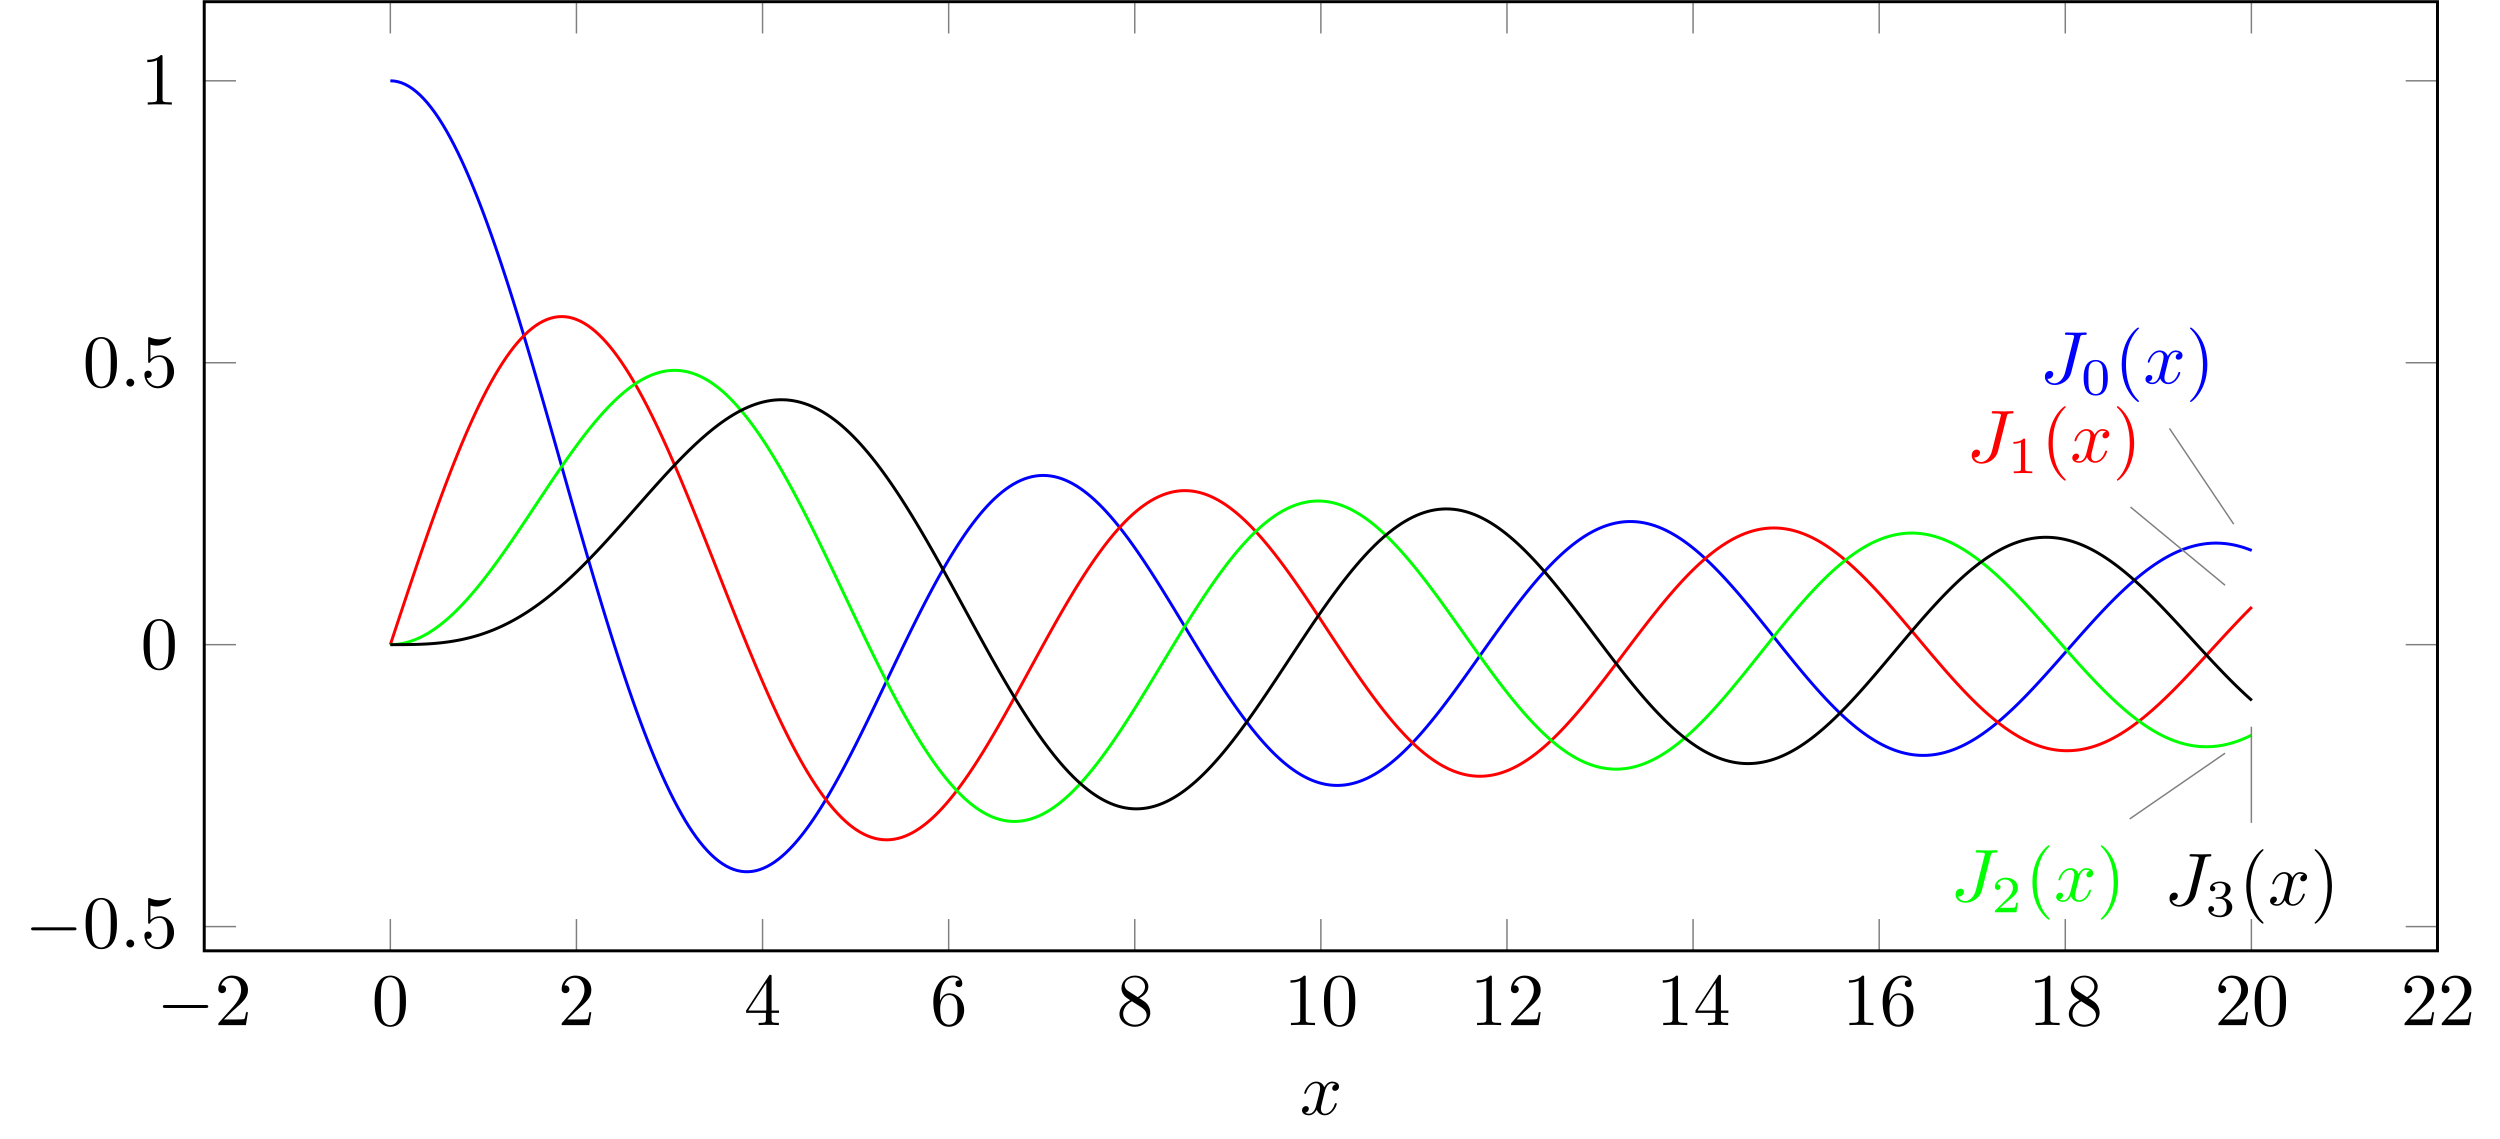 <?xml version="1.0" encoding="UTF-8" standalone="no"?>
<!-- Created with Inkscape (http://www.inkscape.org/) -->

<svg
   version="1.1"
   id="svg1"
   width="445.997"
   height="203.256"
   viewBox="0 0 445.997 203.256"
   sodipodi:docname="bessel.pdf"
   xmlns:inkscape="http://www.inkscape.org/namespaces/inkscape"
   xmlns:sodipodi="http://sodipodi.sourceforge.net/DTD/sodipodi-0.dtd"
   xmlns="http://www.w3.org/2000/svg"
   xmlns:svg="http://www.w3.org/2000/svg">
  <defs
     id="defs1">
    <clipPath
       clipPathUnits="userSpaceOnUse"
       id="clipPath28">
      <path
         d="m -24.908,-10.586 h 298.882 v 127.024 h -298.882 z"
         id="path28" />
    </clipPath>
    <clipPath
       clipPathUnits="userSpaceOnUse"
       id="clipPath34">
      <path
         d="m -24.908,-10.586 h 298.882 v 127.024 h -298.882 z"
         transform="matrix(1,0,0,-1,-220.677,65.343)"
         id="path34" />
    </clipPath>
    <clipPath
       clipPathUnits="userSpaceOnUse"
       id="clipPath36">
      <path
         d="m -24.908,-10.586 h 298.882 v 127.024 h -298.882 z"
         id="path36" />
    </clipPath>
    <clipPath
       clipPathUnits="userSpaceOnUse"
       id="clipPath38">
      <path
         d="m -24.908,-10.586 h 298.882 v 127.024 h -298.882 z"
         id="path38" />
    </clipPath>
    <clipPath
       clipPathUnits="userSpaceOnUse"
       id="clipPath44">
      <path
         d="m -24.908,-10.586 h 298.882 v 127.024 h -298.882 z"
         transform="matrix(1,0,0,-1,-210.881,54.82)"
         id="path44" />
    </clipPath>
    <clipPath
       clipPathUnits="userSpaceOnUse"
       id="clipPath46">
      <path
         d="m -24.908,-10.586 h 298.882 v 127.024 h -298.882 z"
         id="path46" />
    </clipPath>
    <clipPath
       clipPathUnits="userSpaceOnUse"
       id="clipPath48">
      <path
         d="m -24.908,-10.586 h 298.882 v 127.024 h -298.882 z"
         id="path48" />
    </clipPath>
    <clipPath
       clipPathUnits="userSpaceOnUse"
       id="clipPath54">
      <path
         d="m -24.908,-10.586 h 298.882 v 127.024 h -298.882 z"
         transform="matrix(1,0,0,-1,-208.73,-3.928)"
         id="path54" />
    </clipPath>
    <clipPath
       clipPathUnits="userSpaceOnUse"
       id="clipPath56">
      <path
         d="m -24.908,-10.586 h 298.882 v 127.024 h -298.882 z"
         id="path56" />
    </clipPath>
    <clipPath
       clipPathUnits="userSpaceOnUse"
       id="clipPath58">
      <path
         d="m -24.908,-10.586 h 298.882 v 127.024 h -298.882 z"
         id="path58" />
    </clipPath>
    <clipPath
       clipPathUnits="userSpaceOnUse"
       id="clipPath64">
      <path
         d="m -24.908,-10.586 h 298.882 v 127.024 h -298.882 z"
         transform="matrix(1,0,0,-1,-237.345,-4.454)"
         id="path64" />
    </clipPath>
    <clipPath
       clipPathUnits="userSpaceOnUse"
       id="clipPath66">
      <path
         d="m -24.908,-10.586 h 298.882 v 127.024 h -298.882 z"
         id="path66" />
    </clipPath>
  </defs>
  <sodipodi:namedview
     id="namedview1"
     pagecolor="#ffffff"
     bordercolor="#666666"
     borderopacity="1.0"
     inkscape:showpageshadow="2"
     inkscape:pageopacity="0.0"
     inkscape:pagecheckerboard="0"
     inkscape:deskcolor="#d1d1d1">
    <inkscape:page
       x="0"
       y="0"
       inkscape:label="1"
       id="page1"
       width="445.997"
       height="203.256"
       margin="0"
       bleed="0" />
  </sodipodi:namedview>
  <g
     id="g1"
     inkscape:groupmode="layer"
     inkscape:label="1">
    <path
       id="path1"
       d="m -24.907,-10.586 v 4.252 M 0,-10.586 v 4.252 m 24.907,-4.252 v 4.252 m 24.907,-4.252 v 4.252 m 24.907,-4.252 v 4.252 m 24.907,-4.252 v 4.252 m 24.907,-4.252 v 4.252 m 24.907,-4.252 v 4.252 m 24.907,-4.252 v 4.252 m 24.907,-4.252 v 4.252 m 24.907,-4.252 v 4.252 m 24.907,-4.252 v 4.252 m 24.907,-4.252 v 4.252 m -298.879,122.772 v -4.252 M 0,116.438 v -4.252 m 24.907,4.252 v -4.252 m 24.907,4.252 v -4.252 m 24.907,4.252 v -4.252 m 24.907,4.252 v -4.252 m 24.907,4.252 v -4.252 m 24.907,4.252 v -4.252 m 24.907,4.252 v -4.252 m 24.907,4.252 v -4.252 m 24.907,4.252 v -4.252 m 24.907,4.252 v -4.252 m 24.907,4.252 v -4.252"
       style="fill:none;stroke:#808080;stroke-width:0.199;stroke-linecap:butt;stroke-linejoin:miter;stroke-miterlimit:10;stroke-dasharray:none;stroke-opacity:1"
       transform="matrix(1.333,0,0,-1.333,69.636,155.515)" />
    <path
       id="path2"
       d="m -24.908,-7.342 h 4.253 m -4.253,37.731 h 4.253 m -4.253,37.731 h 4.253 m -4.253,37.731 h 4.253 M 273.974,-7.342 h -4.253 m 4.253,37.731 h -4.253 m 4.253,37.731 h -4.253 m 4.253,37.731 h -4.253"
       style="fill:none;stroke:#808080;stroke-width:0.199;stroke-linecap:butt;stroke-linejoin:miter;stroke-miterlimit:10;stroke-dasharray:none;stroke-opacity:1"
       transform="matrix(1.333,0,0,-1.333,69.636,155.515)" />
    <path
       id="path3"
       d="m -24.908,-10.586 v 127.024 h 298.882 V -10.586 Z"
       style="fill:none;stroke:#000000;stroke-width:0.399;stroke-linecap:butt;stroke-linejoin:miter;stroke-miterlimit:10;stroke-dasharray:none;stroke-opacity:1"
       transform="matrix(1.333,0,0,-1.333,69.636,155.515)" />
    <g
       id="g3"
       aria-label="−2"
       transform="matrix(1.333,0,0,1.333,27.941,182.881)">
      <path
         id="path4"
         d="m 6.563,-2.296 c 0.176,0 0.352,0 0.352,-0.199 0,-0.199 -0.176,-0.199 -0.352,-0.199 h -5.391 c -0.164,0 -0.34,0 -0.34,0.199 0,0.199 0.176,0.199 0.34,0.199 z m 0,0"
         style="fill:#000000;fill-opacity:1;fill-rule:nonzero;stroke:none" />
      <path
         id="path5"
         d="M 9.015,-0.761 10.069,-1.792 c 1.559,-1.371 2.156,-1.91 2.156,-2.906 0,-1.137 -0.902,-1.934 -2.121,-1.934 -1.125,0 -1.852,0.914 -1.852,1.805 0,0.551 0.492,0.551 0.527,0.551 0.164,0 0.516,-0.117 0.516,-0.527 0,-0.258 -0.188,-0.516 -0.527,-0.516 -0.082,0 -0.105,0 -0.129,0.012 0.223,-0.645 0.762,-1.02 1.336,-1.02 0.914,0 1.336,0.809 1.336,1.629 0,0.797 -0.492,1.582 -1.043,2.203 L 8.358,-0.362 C 8.253,-0.257 8.253,-0.233 8.253,0.001 h 3.691 l 0.281,-1.734 h -0.258 c -0.047,0.305 -0.117,0.738 -0.211,0.891 -0.07,0.082 -0.727,0.082 -0.949,0.082 z m 0,0"
         style="fill:#000000;fill-opacity:1;fill-rule:nonzero;stroke:none" />
    </g>
    <path
       id="path6"
       d="m 4.583,-3.186 c 0,-0.797 -0.047,-1.594 -0.398,-2.332 -0.457,-0.961 -1.277,-1.113 -1.688,-1.113 -0.598,0 -1.336,0.258 -1.734,1.184 -0.328,0.691 -0.375,1.465 -0.375,2.262 0,0.75 0.047,1.641 0.445,2.402 0.434,0.809 1.16,1.008 1.652,1.008 0.539,0 1.289,-0.211 1.734,-1.16 C 4.536,-1.628 4.583,-2.401 4.583,-3.186 Z M 2.486,0.001 c -0.387,0 -0.984,-0.246 -1.16,-1.207 -0.105,-0.598 -0.105,-1.512 -0.105,-2.098 0,-0.645 0,-1.301 0.082,-1.84 0.188,-1.184 0.926,-1.266 1.184,-1.266 0.328,0 0.984,0.176 1.172,1.16 0.094,0.562 0.094,1.312 0.094,1.945 0,0.75 0,1.418 -0.105,2.062 C 3.493,-0.304 2.931,0.001 2.486,0.001 Z m 0,0"
       style="fill:#000000;fill-opacity:1;fill-rule:nonzero;stroke:none"
       aria-label="0"
       transform="matrix(1.333,0,0,1.333,66.315,182.881)" />
    <path
       id="path7"
       d="M 1.265,-0.761 2.32,-1.792 c 1.559,-1.371 2.156,-1.91 2.156,-2.906 0,-1.137 -0.902,-1.934 -2.121,-1.934 -1.125,0 -1.852,0.914 -1.852,1.805 0,0.551 0.492,0.551 0.527,0.551 0.164,0 0.516,-0.117 0.516,-0.527 0,-0.258 -0.188,-0.516 -0.527,-0.516 -0.082,0 -0.105,0 -0.129,0.012 0.223,-0.645 0.762,-1.02 1.336,-1.02 0.914,0 1.336,0.809 1.336,1.629 0,0.797 -0.492,1.582 -1.043,2.203 L 0.609,-0.362 C 0.503,-0.257 0.503,-0.233 0.503,0.001 H 4.195 l 0.281,-1.734 H 4.218 c -0.047,0.305 -0.117,0.738 -0.211,0.891 -0.07,0.082 -0.727,0.082 -0.949,0.082 z m 0,0"
       style="fill:#000000;fill-opacity:1;fill-rule:nonzero;stroke:none"
       aria-label="2"
       transform="matrix(1.333,0,0,1.333,99.524,182.881)" />
    <path
       id="path8"
       d="m 2.929,-1.64 v 0.867 c 0,0.352 -0.023,0.469 -0.762,0.469 H 1.956 v 0.305 c 0.41,-0.035 0.938,-0.035 1.348,-0.035 0.422,0 0.949,0 1.359,0.035 v -0.305 H 4.452 c -0.738,0 -0.762,-0.117 -0.762,-0.469 V -1.64 H 4.686 V -1.956 H 3.69 v -4.523 c 0,-0.199 0,-0.258 -0.152,-0.258 -0.094,0 -0.117,0 -0.199,0.117 l -3.059,4.664 v 0.316 z m 0.059,-0.316 H 0.561 L 2.987,-5.671 Z m 0,0"
       style="fill:#000000;fill-opacity:1;fill-rule:nonzero;stroke:none"
       aria-label="4"
       transform="matrix(1.333,0,0,1.333,132.732,182.881)" />
    <path
       id="path9"
       d="m 1.314,-3.268 v -0.234 c 0,-2.52 1.242,-2.883 1.746,-2.883 0.234,0 0.656,0.059 0.879,0.398 -0.152,0 -0.551,0 -0.551,0.445 0,0.316 0.234,0.457 0.457,0.457 0.164,0 0.457,-0.082 0.457,-0.469 0,-0.598 -0.434,-1.078 -1.266,-1.078 -1.277,0 -2.613,1.289 -2.613,3.48 0,2.66 1.148,3.375 2.074,3.375 1.113,0 2.051,-0.938 2.051,-2.25 0,-1.266 -0.879,-2.227 -1.992,-2.227 -0.668,0 -1.043,0.504 -1.242,0.984 z m 1.184,3.211 c -0.621,0 -0.926,-0.598 -0.984,-0.75 C 1.337,-1.276 1.337,-2.073 1.337,-2.249 c 0,-0.773 0.316,-1.77 1.219,-1.77 0.152,0 0.609,0 0.926,0.609 0.176,0.375 0.176,0.879 0.176,1.371 0,0.48 0,0.973 -0.164,1.336 -0.305,0.598 -0.762,0.645 -0.996,0.645 z m 0,0"
       style="fill:#000000;fill-opacity:1;fill-rule:nonzero;stroke:none"
       aria-label="6"
       transform="matrix(1.333,0,0,1.333,165.94,182.881)" />
    <path
       id="path10"
       d="m 1.629,-4.546 c -0.469,-0.305 -0.504,-0.645 -0.504,-0.809 0,-0.609 0.645,-1.031 1.359,-1.031 0.727,0 1.359,0.516 1.359,1.242 0,0.562 -0.387,1.043 -0.984,1.395 z m 1.453,0.938 c 0.715,-0.363 1.207,-0.879 1.207,-1.535 0,-0.926 -0.891,-1.488 -1.793,-1.488 -0.996,0 -1.805,0.738 -1.805,1.664 0,0.176 0.012,0.621 0.434,1.09 0.105,0.129 0.48,0.375 0.727,0.539 -0.574,0.293 -1.43,0.844 -1.43,1.84 0,1.055 1.008,1.723 2.062,1.723 1.125,0 2.062,-0.832 2.062,-1.898 0,-0.352 -0.105,-0.809 -0.48,-1.219 -0.188,-0.211 -0.352,-0.316 -0.984,-0.715 z m -0.996,0.422 1.219,0.773 c 0.281,0.188 0.75,0.492 0.75,1.102 0,0.738 -0.75,1.254 -1.559,1.254 -0.867,0 -1.582,-0.621 -1.582,-1.441 0,-0.586 0.316,-1.219 1.172,-1.688 z m 0,0"
       style="fill:#000000;fill-opacity:1;fill-rule:nonzero;stroke:none"
       aria-label="8"
       transform="matrix(1.333,0,0,1.333,199.148,182.881)" />
    <path
       id="path11"
       d="m 2.929,-6.374 c 0,-0.234 0,-0.258 -0.234,-0.258 -0.609,0.633 -1.488,0.633 -1.805,0.633 v 0.316 c 0.199,0 0.785,0 1.301,-0.258 v 5.156 c 0,0.352 -0.035,0.48 -0.926,0.48 H 0.949 v 0.305 C 1.3,-0.034 2.156,-0.034 2.554,-0.034 c 0.398,0 1.266,0 1.617,0.035 v -0.305 H 3.855 c -0.902,0 -0.926,-0.117 -0.926,-0.48 z m 6.633,3.188 c 0,-0.797 -0.047,-1.594 -0.398,-2.332 -0.457,-0.961 -1.277,-1.113 -1.688,-1.113 -0.598,0 -1.336,0.258 -1.734,1.184 -0.328,0.691 -0.375,1.465 -0.375,2.262 0,0.75 0.047,1.641 0.445,2.402 0.434,0.809 1.16,1.008 1.652,1.008 0.539,0 1.289,-0.211 1.734,-1.16 C 9.515,-1.628 9.562,-2.401 9.562,-3.186 Z M 7.464,0.001 c -0.387,0 -0.984,-0.246 -1.16,-1.207 -0.105,-0.598 -0.105,-1.512 -0.105,-2.098 0,-0.645 0,-1.301 0.082,-1.84 0.188,-1.184 0.926,-1.266 1.184,-1.266 0.328,0 0.984,0.176 1.172,1.16 0.094,0.562 0.094,1.312 0.094,1.945 0,0.75 0,1.418 -0.105,2.062 -0.152,0.937 -0.715,1.242 -1.16,1.242 z m 0,0"
       style="fill:#000000;fill-opacity:1;fill-rule:nonzero;stroke:none"
       aria-label="10"
       transform="matrix(1.333,0,0,1.333,229.036,182.881)" />
    <path
       id="path12"
       d="m 2.928,-6.374 c 0,-0.234 0,-0.258 -0.234,-0.258 -0.609,0.633 -1.488,0.633 -1.805,0.633 v 0.316 c 0.199,0 0.785,0 1.301,-0.258 v 5.156 c 0,0.352 -0.035,0.48 -0.926,0.48 H 0.948 v 0.305 C 1.299,-0.034 2.155,-0.034 2.553,-0.034 c 0.398,0 1.266,0 1.617,0.035 v -0.305 H 3.854 c -0.902,0 -0.926,-0.117 -0.926,-0.48 z m 3.319,5.613 1.055,-1.031 c 1.559,-1.371 2.156,-1.91 2.156,-2.906 0,-1.137 -0.902,-1.934 -2.121,-1.934 -1.125,0 -1.852,0.914 -1.852,1.805 0,0.551 0.492,0.551 0.527,0.551 0.164,0 0.516,-0.117 0.516,-0.527 0,-0.258 -0.188,-0.516 -0.527,-0.516 -0.082,0 -0.105,0 -0.129,0.012 0.223,-0.645 0.762,-1.02 1.336,-1.02 0.914,0 1.336,0.809 1.336,1.629 0,0.797 -0.492,1.582 -1.043,2.203 L 5.591,-0.362 C 5.486,-0.257 5.486,-0.233 5.486,0.001 h 3.691 l 0.281,-1.734 H 9.201 c -0.047,0.305 -0.117,0.738 -0.211,0.891 -0.07,0.082 -0.727,0.082 -0.949,0.082 z m 0,0"
       style="fill:#000000;fill-opacity:1;fill-rule:nonzero;stroke:none"
       aria-label="12"
       transform="matrix(1.333,0,0,1.333,262.244,182.881)" />
    <path
       id="path13"
       d="m 2.93,-6.374 c 0,-0.234 0,-0.258 -0.234,-0.258 -0.609,0.633 -1.488,0.633 -1.805,0.633 v 0.316 c 0.199,0 0.785,0 1.301,-0.258 v 5.156 c 0,0.352 -0.035,0.48 -0.926,0.48 H 0.949 v 0.305 c 0.352,-0.035 1.207,-0.035 1.605,-0.035 0.398,0 1.266,0 1.617,0.035 v -0.305 H 3.855 c -0.902,0 -0.926,-0.117 -0.926,-0.48 z M 7.91,-1.64 v 0.867 c 0,0.352 -0.023,0.469 -0.762,0.469 H 6.937 v 0.305 C 7.348,-0.034 7.875,-0.034 8.285,-0.034 c 0.422,0 0.949,0 1.359,0.035 v -0.305 H 9.433 c -0.738,0 -0.762,-0.117 -0.762,-0.469 V -1.64 H 9.668 V -1.956 H 8.672 v -4.523 c 0,-0.199 0,-0.258 -0.152,-0.258 -0.094,0 -0.117,0 -0.199,0.117 l -3.059,4.664 v 0.316 z M 7.969,-1.956 H 5.543 l 2.426,-3.715 z m 0,0"
       style="fill:#000000;fill-opacity:1;fill-rule:nonzero;stroke:none"
       aria-label="14"
       transform="matrix(1.333,0,0,1.333,295.453,182.881)" />
    <path
       id="path14"
       d="m 2.929,-6.374 c 0,-0.234 0,-0.258 -0.234,-0.258 -0.609,0.633 -1.488,0.633 -1.805,0.633 v 0.316 c 0.199,0 0.785,0 1.301,-0.258 v 5.156 c 0,0.352 -0.035,0.48 -0.926,0.48 H 0.948 v 0.305 C 1.3,-0.034 2.155,-0.034 2.554,-0.034 c 0.398,0 1.266,0 1.617,0.035 v -0.305 H 3.855 c -0.902,0 -0.926,-0.117 -0.926,-0.48 z m 3.366,3.105 v -0.234 c 0,-2.52 1.242,-2.883 1.746,-2.883 0.234,0 0.656,0.059 0.879,0.398 -0.152,0 -0.551,0 -0.551,0.445 0,0.316 0.234,0.457 0.457,0.457 0.164,0 0.457,-0.082 0.457,-0.469 0,-0.598 -0.434,-1.078 -1.266,-1.078 -1.277,0 -2.613,1.289 -2.613,3.48 0,2.66 1.148,3.375 2.074,3.375 1.113,0 2.051,-0.938 2.051,-2.25 0,-1.266 -0.879,-2.227 -1.992,-2.227 -0.668,0 -1.043,0.504 -1.242,0.984 z m 1.184,3.211 c -0.621,0 -0.926,-0.598 -0.984,-0.75 C 6.318,-1.276 6.318,-2.073 6.318,-2.249 c 0,-0.773 0.316,-1.77 1.219,-1.77 0.152,0 0.609,0 0.926,0.609 0.176,0.375 0.176,0.879 0.176,1.371 0,0.48 0,0.973 -0.164,1.336 -0.305,0.598 -0.762,0.645 -0.996,0.645 z m 0,0"
       style="fill:#000000;fill-opacity:1;fill-rule:nonzero;stroke:none"
       aria-label="16"
       transform="matrix(1.333,0,0,1.333,328.661,182.881)" />
    <path
       id="path15"
       d="m 2.931,-6.374 c 0,-0.234 0,-0.258 -0.234,-0.258 -0.609,0.633 -1.488,0.633 -1.805,0.633 v 0.316 c 0.199,0 0.785,0 1.301,-0.258 v 5.156 c 0,0.352 -0.035,0.48 -0.926,0.48 H 0.951 v 0.305 C 1.302,-0.034 2.158,-0.034 2.556,-0.034 c 0.398,0 1.266,0 1.617,0.035 v -0.305 H 3.857 c -0.902,0 -0.926,-0.117 -0.926,-0.48 z m 3.68,1.828 c -0.469,-0.305 -0.504,-0.645 -0.504,-0.809 0,-0.609 0.645,-1.031 1.359,-1.031 0.727,0 1.359,0.516 1.359,1.242 0,0.562 -0.387,1.043 -0.984,1.395 z m 1.453,0.938 c 0.715,-0.363 1.207,-0.879 1.207,-1.535 0,-0.926 -0.891,-1.488 -1.793,-1.488 -0.996,0 -1.805,0.738 -1.805,1.664 0,0.176 0.012,0.621 0.434,1.09 0.105,0.129 0.48,0.375 0.727,0.539 -0.574,0.293 -1.43,0.844 -1.43,1.84 0,1.055 1.008,1.723 2.062,1.723 1.125,0 2.062,-0.832 2.062,-1.898 0,-0.352 -0.105,-0.809 -0.48,-1.219 -0.188,-0.211 -0.352,-0.316 -0.984,-0.715 z m -0.996,0.422 1.219,0.773 c 0.281,0.188 0.75,0.492 0.75,1.102 0,0.738 -0.75,1.254 -1.559,1.254 -0.867,0 -1.582,-0.621 -1.582,-1.441 0,-0.586 0.316,-1.219 1.172,-1.688 z m 0,0"
       style="fill:#000000;fill-opacity:1;fill-rule:nonzero;stroke:none"
       aria-label="18"
       transform="matrix(1.333,0,0,1.333,361.869,182.881)" />
    <path
       id="path16"
       d="M 1.265,-0.761 2.32,-1.792 c 1.559,-1.371 2.156,-1.91 2.156,-2.906 0,-1.137 -0.902,-1.934 -2.121,-1.934 -1.125,0 -1.852,0.914 -1.852,1.805 0,0.551 0.492,0.551 0.527,0.551 0.164,0 0.516,-0.117 0.516,-0.527 0,-0.258 -0.188,-0.516 -0.527,-0.516 -0.082,0 -0.105,0 -0.129,0.012 0.223,-0.645 0.762,-1.02 1.336,-1.02 0.914,0 1.336,0.809 1.336,1.629 0,0.797 -0.492,1.582 -1.043,2.203 L 0.609,-0.362 C 0.503,-0.257 0.503,-0.233 0.503,0.001 h 3.691 l 0.281,-1.734 H 4.218 c -0.047,0.305 -0.117,0.738 -0.211,0.891 -0.07,0.082 -0.727,0.082 -0.949,0.082 z m 8.297,-2.426 c 0,-0.797 -0.047,-1.594 -0.398,-2.332 -0.457,-0.961 -1.277,-1.113 -1.688,-1.113 -0.598,0 -1.336,0.258 -1.734,1.184 -0.328,0.691 -0.375,1.465 -0.375,2.262 0,0.75 0.047,1.641 0.445,2.402 0.434,0.809 1.16,1.008 1.652,1.008 0.539,0 1.289,-0.211 1.734,-1.16 C 9.515,-1.628 9.562,-2.401 9.562,-3.186 Z M 7.464,0.001 c -0.387,0 -0.984,-0.246 -1.16,-1.207 -0.105,-0.598 -0.105,-1.512 -0.105,-2.098 0,-0.645 0,-1.301 0.082,-1.84 0.188,-1.184 0.926,-1.266 1.184,-1.266 0.328,0 0.984,0.176 1.172,1.16 0.094,0.562 0.094,1.312 0.094,1.945 0,0.75 0,1.418 -0.105,2.062 C 8.472,-0.304 7.91,0.001 7.464,0.001 Z m 0,0"
       style="fill:#000000;fill-opacity:1;fill-rule:nonzero;stroke:none"
       aria-label="20"
       transform="matrix(1.333,0,0,1.333,395.079,182.881)" />
    <path
       id="path17"
       d="M 1.264,-0.761 2.319,-1.792 c 1.559,-1.371 2.156,-1.91 2.156,-2.906 0,-1.137 -0.902,-1.934 -2.121,-1.934 -1.125,0 -1.852,0.914 -1.852,1.805 0,0.551 0.492,0.551 0.527,0.551 0.164,0 0.516,-0.117 0.516,-0.527 0,-0.258 -0.188,-0.516 -0.527,-0.516 -0.082,0 -0.105,0 -0.129,0.012 0.223,-0.645 0.762,-1.02 1.336,-1.02 0.914,0 1.336,0.809 1.336,1.629 0,0.797 -0.492,1.582 -1.043,2.203 L 0.608,-0.362 C 0.503,-0.257 0.503,-0.233 0.503,0.001 H 4.194 l 0.281,-1.734 H 4.218 c -0.047,0.305 -0.117,0.738 -0.211,0.891 -0.07,0.082 -0.727,0.082 -0.949,0.082 z m 4.983,0 1.055,-1.031 c 1.559,-1.371 2.156,-1.91 2.156,-2.906 0,-1.137 -0.902,-1.934 -2.121,-1.934 -1.125,0 -1.852,0.914 -1.852,1.805 0,0.551 0.492,0.551 0.527,0.551 0.164,0 0.516,-0.117 0.516,-0.527 0,-0.258 -0.188,-0.516 -0.527,-0.516 -0.082,0 -0.105,0 -0.129,0.012 0.223,-0.645 0.762,-1.02 1.336,-1.02 0.914,0 1.336,0.809 1.336,1.629 0,0.797 -0.492,1.582 -1.043,2.203 L 5.592,-0.362 C 5.486,-0.257 5.486,-0.233 5.486,0.001 h 3.691 l 0.281,-1.734 H 9.201 c -0.047,0.305 -0.117,0.738 -0.211,0.891 -0.07,0.082 -0.727,0.082 -0.949,0.082 z m 0,0"
       style="fill:#000000;fill-opacity:1;fill-rule:nonzero;stroke:none"
       aria-label="22"
       transform="matrix(1.333,0,0,1.333,428.287,182.881)" />
    <g
       id="g17"
       aria-label="−0.5"
       transform="matrix(1.333,0,0,1.333,4.428,169.031)">
      <path
         id="path18"
         d="m 6.564,-2.296 c 0.176,0 0.352,0 0.352,-0.199 0,-0.199 -0.176,-0.199 -0.352,-0.199 h -5.391 c -0.164,0 -0.34,0 -0.34,0.199 0,0.199 0.176,0.199 0.34,0.199 z m 0,0"
         style="fill:#000000;fill-opacity:1;fill-rule:nonzero;stroke:none" />
      <path
         id="path19"
         d="m 12.329,-3.187 c 0,-0.797 -0.047,-1.594 -0.398,-2.332 -0.457,-0.961 -1.277,-1.113 -1.688,-1.113 -0.598,0 -1.336,0.258 -1.734,1.184 -0.328,0.691 -0.375,1.465 -0.375,2.262 0,0.75 0.047,1.641 0.445,2.402 0.434,0.809 1.16,1.008 1.652,1.008 0.539,0 1.289,-0.211 1.734,-1.16 0.316,-0.691 0.363,-1.465 0.363,-2.25 z m -2.098,3.188 c -0.387,0 -0.984,-0.246 -1.16,-1.207 C 8.966,-1.804 8.966,-2.718 8.966,-3.304 c 0,-0.645 0,-1.301 0.082,-1.84 0.188,-1.184 0.926,-1.266 1.184,-1.266 0.328,0 0.984,0.176 1.172,1.16 0.094,0.562 0.094,1.312 0.094,1.945 0,0.75 0,1.418 -0.105,2.062 -0.152,0.938 -0.715,1.242 -1.16,1.242 z m 0,0"
         style="fill:#000000;fill-opacity:1;fill-rule:nonzero;stroke:none" />
      <path
         id="path20"
         d="m 14.641,-0.527 c 0,-0.293 -0.234,-0.527 -0.527,-0.527 -0.281,0 -0.527,0.234 -0.527,0.527 0,0.293 0.246,0.527 0.527,0.527 0.293,0 0.527,-0.234 0.527,-0.527 z m 0,0"
         style="fill:#000000;fill-opacity:1;fill-rule:nonzero;stroke:none" />
      <path
         id="path21"
         d="m 19.973,-2.003 c 0,-1.184 -0.82,-2.18 -1.898,-2.18 -0.48,0 -0.902,0.164 -1.266,0.504 v -1.934 c 0.199,0.059 0.527,0.129 0.844,0.129 1.23,0 1.934,-0.914 1.934,-1.043 0,-0.059 -0.035,-0.105 -0.105,-0.105 -0.012,0 -0.035,0 -0.082,0.023 -0.199,0.094 -0.68,0.293 -1.348,0.293 -0.398,0 -0.855,-0.07 -1.324,-0.281 -0.082,-0.023 -0.105,-0.023 -0.129,-0.023 -0.094,0 -0.094,0.082 -0.094,0.234 v 2.953 c 0,0.176 0,0.258 0.141,0.258 0.07,0 0.082,-0.035 0.129,-0.094 0.105,-0.152 0.48,-0.691 1.277,-0.691 0.527,0 0.773,0.457 0.855,0.633 0.152,0.375 0.176,0.762 0.176,1.254 0,0.352 0,0.949 -0.234,1.371 -0.246,0.387 -0.609,0.645 -1.066,0.645 -0.727,0 -1.301,-0.527 -1.465,-1.113 0.023,0.012 0.059,0.012 0.164,0.012 0.328,0 0.504,-0.246 0.504,-0.48 0,-0.246 -0.176,-0.492 -0.504,-0.492 -0.141,0 -0.48,0.07 -0.48,0.527 0,0.855 0.68,1.828 1.793,1.828 1.16,0 2.18,-0.961 2.18,-2.227 z m 0,0"
         style="fill:#000000;fill-opacity:1;fill-rule:nonzero;stroke:none" />
    </g>
    <path
       id="path22"
       d="m 4.581,-3.186 c 0,-0.797 -0.047,-1.594 -0.398,-2.332 -0.457,-0.961 -1.277,-1.113 -1.688,-1.113 -0.598,0 -1.336,0.258 -1.734,1.184 -0.328,0.691 -0.375,1.465 -0.375,2.262 0,0.75 0.047,1.641 0.445,2.402 0.434,0.809 1.16,1.008 1.652,1.008 0.539,0 1.289,-0.211 1.734,-1.16 C 4.535,-1.628 4.581,-2.401 4.581,-3.186 Z M 2.484,0.001 c -0.387,0 -0.984,-0.246 -1.16,-1.207 -0.105,-0.598 -0.105,-1.512 -0.105,-2.098 0,-0.645 0,-1.301 0.082,-1.84 0.188,-1.184 0.926,-1.266 1.184,-1.266 0.328,0 0.984,0.176 1.172,1.16 0.094,0.562 0.094,1.312 0.094,1.945 0,0.75 0,1.418 -0.105,2.062 C 3.492,-0.304 2.929,0.001 2.484,0.001 Z m 0,0"
       style="fill:#000000;fill-opacity:1;fill-rule:nonzero;stroke:none"
       aria-label="0"
       transform="matrix(1.333,0,0,1.333,25.091,119.276)" />
    <g
       id="g22"
       aria-label="0.5"
       transform="matrix(1.333,0,0,1.333,14.759,68.968)">
      <path
         id="path23"
         d="m 4.581,-3.187 c 0,-0.797 -0.047,-1.594 -0.398,-2.332 -0.457,-0.961 -1.277,-1.113 -1.688,-1.113 -0.598,0 -1.336,0.258 -1.734,1.184 -0.328,0.691 -0.375,1.465 -0.375,2.262 0,0.75 0.047,1.641 0.445,2.402 C 1.265,0.024 1.992,0.223 2.484,0.223 c 0.539,0 1.289,-0.211 1.734,-1.16 0.316,-0.691 0.363,-1.465 0.363,-2.25 z m -2.098,3.188 c -0.387,0 -0.984,-0.246 -1.16,-1.207 C 1.218,-1.804 1.218,-2.718 1.218,-3.304 c 0,-0.645 0,-1.301 0.082,-1.84 0.188,-1.184 0.926,-1.266 1.184,-1.266 0.328,0 0.984,0.176 1.172,1.16 0.094,0.562 0.094,1.312 0.094,1.945 0,0.75 0,1.418 -0.105,2.062 -0.152,0.938 -0.715,1.242 -1.16,1.242 z m 0,0"
         style="fill:#000000;fill-opacity:1;fill-rule:nonzero;stroke:none" />
      <path
         id="path24"
         d="m 6.893,-0.527 c 0,-0.293 -0.234,-0.527 -0.527,-0.527 -0.281,0 -0.527,0.234 -0.527,0.527 0,0.293 0.246,0.527 0.527,0.527 0.293,0 0.527,-0.234 0.527,-0.527 z m 0,0"
         style="fill:#000000;fill-opacity:1;fill-rule:nonzero;stroke:none" />
      <path
         id="path25"
         d="m 12.225,-2.003 c 0,-1.184 -0.82,-2.18 -1.898,-2.18 -0.48,0 -0.902,0.164 -1.266,0.504 v -1.934 c 0.199,0.059 0.527,0.129 0.844,0.129 1.23,0 1.934,-0.914 1.934,-1.043 0,-0.059 -0.035,-0.105 -0.105,-0.105 -0.012,0 -0.035,0 -0.082,0.023 -0.199,0.094 -0.68,0.293 -1.348,0.293 -0.398,0 -0.855,-0.07 -1.324,-0.281 -0.082,-0.023 -0.105,-0.023 -0.129,-0.023 -0.094,0 -0.094,0.082 -0.094,0.234 v 2.953 c 0,0.176 0,0.258 0.141,0.258 0.07,0 0.082,-0.035 0.129,-0.094 0.105,-0.152 0.48,-0.691 1.277,-0.691 0.527,0 0.773,0.457 0.855,0.633 0.152,0.375 0.176,0.762 0.176,1.254 0,0.352 0,0.949 -0.234,1.371 -0.246,0.387 -0.609,0.645 -1.066,0.645 -0.727,0 -1.301,-0.527 -1.465,-1.113 0.023,0.012 0.059,0.012 0.164,0.012 0.328,0 0.504,-0.246 0.504,-0.48 0,-0.246 -0.176,-0.492 -0.504,-0.492 -0.141,0 -0.48,0.07 -0.48,0.527 0,0.855 0.68,1.828 1.793,1.828 1.16,0 2.18,-0.961 2.18,-2.227 z m 0,0"
         style="fill:#000000;fill-opacity:1;fill-rule:nonzero;stroke:none" />
    </g>
    <path
       id="path26"
       d="m 2.929,-6.375 c 0,-0.234 0,-0.258 -0.234,-0.258 -0.609,0.633 -1.488,0.633 -1.805,0.633 v 0.316 c 0.199,0 0.785,0 1.301,-0.258 v 5.156 c 0,0.352 -0.035,0.48 -0.926,0.48 H 0.949 V 1.171875e-4 C 1.3,-0.035 2.156,-0.035 2.554,-0.035 c 0.398,0 1.266,0 1.617,0.035 V -0.305 H 3.855 c -0.902,0 -0.926,-0.117 -0.926,-0.48 z m 0,0"
       style="fill:#000000;fill-opacity:1;fill-rule:nonzero;stroke:none"
       aria-label="1"
       transform="matrix(1.333,0,0,1.333,25.091,18.66)" />
    <path
       id="path27"
       d="m 0,105.852 0.499,-0.03 0.499,-0.091 0.499,-0.151 0.499,-0.212 0.499,-0.272 0.499,-0.331 0.499,-0.391 0.499,-0.449 0.499,-0.508 0.499,-0.565 0.499,-0.622 0.499,-0.679 0.499,-0.734 0.499,-0.789 0.499,-0.842 0.499,-0.895 0.499,-0.946 0.499,-0.997 0.499,-1.046 0.499,-1.094 0.499,-1.141 0.499,-1.186 0.499,-1.23 0.499,-1.272 0.499,-1.313 0.499,-1.352 0.499,-1.39 0.499,-1.426 0.499,-1.461 0.499,-1.493 0.499,-1.524 0.499,-1.553 0.499,-1.581 0.499,-1.606 0.499,-1.63 0.499,-1.651 0.499,-1.671 0.499,-1.689 0.499,-1.705 0.499,-1.718 0.499,-1.73 0.499,-1.74 0.499,-1.748 0.499,-1.754 0.499,-1.758 0.499,-1.76 0.499,-1.759 0.499,-1.757 0.499,-1.753 0.499,-1.747 0.499,-1.739 0.499,-1.729 0.499,-1.717 0.499,-1.704 0.499,-1.688 0.499,-1.671 0.499,-1.651 0.499,-1.63 0.499,-1.607 0.499,-1.583 0.499,-1.557 0.499,-1.529 0.499,-1.5 0.499,-1.469 0.499,-1.436 0.499,-1.402 0.499,-1.367 0.499,-1.331 0.499,-1.293 0.499,-1.254 0.499,-1.213 0.499,-1.172 0.499,-1.129 0.499,-1.086 0.499,-1.041 0.499,-0.996 0.499,-0.95 0.499,-0.903 L 39.431,6.908 39.93,6.101 40.43,5.343 40.929,4.634 41.428,3.975 41.927,3.366 42.426,2.807 42.925,2.299 43.424,1.842 43.923,1.435 44.423,1.079 44.922,0.774 45.421,0.52 45.92,0.316 46.419,0.163 46.918,0.059 47.417,0.005 47.917,0 l 0.499,0.044 0.499,0.092 0.499,0.139 0.499,0.186 0.499,0.232 0.499,0.277 0.499,0.321 0.499,0.365 0.499,0.407 0.499,0.449 0.499,0.489 0.499,0.528 0.499,0.566 0.499,0.603 0.499,0.639 0.499,0.673 0.499,0.706 0.499,0.738 0.499,0.768 0.499,0.797 0.499,0.824 0.499,0.85 0.499,0.874 0.499,0.897 0.499,0.918 0.499,0.938 0.499,0.956 0.499,0.972 0.499,0.987 0.499,1 0.499,1.012 0.499,1.022 0.499,1.03 0.499,1.037 0.499,1.042 0.499,1.045 0.499,1.047 0.499,1.047 0.499,1.045 0.499,1.042 0.499,1.037 0.499,1.031 0.499,1.023 0.499,1.013 0.499,1.002 0.499,0.99 0.499,0.976 0.499,0.961 0.499,0.944 0.499,0.926 0.499,0.907 0.499,0.886 0.499,0.865 0.499,0.842 0.499,0.817 0.499,0.792 0.499,0.766 0.499,0.738 0.499,0.71 0.499,0.681 0.499,0.65 0.499,0.62 0.499,0.588 0.499,0.555 0.499,0.522 0.499,0.488 0.499,0.454 0.499,0.419 0.499,0.384 0.499,0.348 0.499,0.312 0.499,0.276 0.499,0.24 0.499,0.203 0.499,0.166 0.499,0.13 0.499,0.093 0.499,0.056 0.499,0.02 0.499,-0.017 0.499,-0.053 0.499,-0.089 0.499,-0.124 0.499,-0.159 0.499,-0.194 0.499,-0.228 0.499,-0.262 0.499,-0.295 0.499,-0.327 0.499,-0.359 0.499,-0.39 0.499,-0.42 0.499,-0.45 0.499,-0.478 0.499,-0.506 0.499,-0.532 0.499,-0.558 0.499,-0.583 0.499,-0.606 0.499,-0.629 0.499,-0.65 0.499,-0.671 0.499,-0.69 0.499,-0.708 0.499,-0.725 0.499,-0.74 0.499,-0.754 0.499,-0.768 0.499,-0.779 0.499,-0.79 0.499,-0.799 0.499,-0.807 0.499,-0.813 0.499,-0.819 0.499,-0.823 0.499,-0.825 0.499,-0.826 0.499,-0.826 0.499,-0.825 0.499,-0.822 0.499,-0.819 0.499,-0.813 0.499,-0.807 0.499,-0.799 0.499,-0.79 0.499,-0.78 0.499,-0.769 0.499,-0.756 0.499,-0.743 0.499,-0.728 0.499,-0.712 0.499,-0.695 0.499,-0.677 0.499,-0.658 0.499,-0.638 0.499,-0.618 0.499,-0.596 0.499,-0.573 0.499,-0.55 0.499,-0.526 0.499,-0.501 0.499,-0.476 0.499,-0.449 0.499,-0.422 0.499,-0.395 0.499,-0.367 0.499,-0.339 0.499,-0.31 0.499,-0.281 0.499,-0.252 0.499,-0.222 0.499,-0.192 0.499,-0.162 0.499,-0.132 0.499,-0.101 0.499,-0.071 0.499,-0.04 0.499,-0.01 0.499,0.02 0.499,0.05 0.499,0.08 0.499,0.11 0.499,0.139 0.499,0.168 0.499,0.197 0.499,0.225 0.499,0.253 0.499,0.28 0.499,0.307 0.499,0.333 0.499,0.359 0.499,0.383 0.499,0.407 0.499,0.431 0.499,0.453 0.499,0.475 0.499,0.496 0.499,0.516 0.499,0.536 0.499,0.554 0.499,0.571 0.499,0.588 0.499,0.603 0.499,0.617 0.499,0.631 0.499,0.643 0.499,0.654 0.499,0.664 0.499,0.673 0.499,0.681 0.499,0.688 0.499,0.694 0.499,0.698 0.499,0.702 0.499,0.704 0.499,0.705 0.499,0.706 0.499,0.704 0.499,0.702 0.499,0.699 0.499,0.695 0.499,0.689 0.499,0.683 0.499,0.675 0.499,0.666 0.499,0.657 0.499,0.646 0.499,0.634 0.499,0.622 0.499,0.608 0.499,0.593 0.499,0.578 0.499,0.562 0.499,0.544 0.499,0.526 0.499,0.508 0.499,0.488 0.499,0.468 0.499,0.447 0.499,0.426 0.499,0.403 0.499,0.381 0.499,0.357 0.499,0.334 0.499,0.309 0.499,0.285 0.499,0.26 0.499,0.234 0.499,0.209 0.499,0.183 0.499,0.157 0.499,0.131 0.499,0.104 0.499,0.078 0.499,0.051 0.499,0.025 0.499,-0.002 0.499,-0.028 0.499,-0.055 0.499,-0.081 0.499,-0.107 0.499,-0.132 0.499,-0.158 0.499,-0.183 0.499,-0.207 0.499,-0.232 0.499,-0.256 0.499,-0.279 0.499,-0.302 0.499,-0.324 0.499,-0.346 0.499,-0.367 0.499,-0.388 0.499,-0.407 0.499,-0.426 0.499,-0.445 0.499,-0.462 0.499,-0.479 0.499,-0.495 0.499,-0.51 0.499,-0.524 0.499,-0.538 0.499,-0.55 0.499,-0.562 0.499,-0.573 0.499,-0.582 0.499,-0.591 0.499,-0.599 0.499,-0.606 0.499,-0.612 0.499,-0.617 0.499,-0.62 0.499,-0.623 0.499,-0.625 0.499,-0.626 0.499,-0.626 0.499,-0.625 0.499,-0.623 0.499,-0.619 0.499,-0.615 0.499,-0.61 0.499,-0.604 0.499,-0.597 0.499,-0.589 0.499,-0.58 0.499,-0.571 0.499,-0.56 0.499,-0.548 0.499,-0.536 0.499,-0.523 0.499,-0.509 0.499,-0.494 0.499,-0.479 0.499,-0.462 0.499,-0.446 0.499,-0.428 0.499,-0.41 0.499,-0.391 0.499,-0.371 0.499,-0.351 0.499,-0.331 0.499,-0.31 0.499,-0.289 0.499,-0.267 0.499,-0.245 0.499,-0.222 0.499,-0.199 0.499,-0.176 0.499,-0.153 0.499,-0.129 0.499,-0.106 0.499,-0.082 0.499,-0.058 0.499,-0.034 0.499,-0.011 0.499,0.013 0.499,0.037 0.499,0.061 0.499,0.084 0.499,0.107 0.499,0.13 0.499,0.153 0.499,0.176 0.499,0.198 0.499,0.22 0.499,0.241 0.499,0.262 0.499,0.282 0.499,0.302 0.499,0.322 0.499,0.341 0.499,0.359 0.499,0.377 0.499,0.394 0.499,0.41 0.499,0.426 0.499,0.441 0.499,0.455 0.499,0.468 0.499,0.481 0.499,0.493 0.499,0.504 0.499,0.514 0.499,0.523 0.499,0.532 0.499,0.54 0.499,0.546 0.499,0.552 0.499,0.557 0.499,0.561 0.499,0.565 0.499,0.567 0.499,0.568 0.499,0.569 0.499,0.568 0.499,0.567 0.499,0.565 0.499,0.561 0.499,0.557 0.499,0.552 0.499,0.547 0.499,0.54 0.499,0.532 0.499,0.524 0.499,0.515 0.499,0.505 0.499,0.494 0.499,0.482 0.499,0.47 0.499,0.457 0.499,0.443 0.499,0.429 0.499,0.414 0.499,0.398 0.499,0.382 0.499,0.365 0.499,0.348 0.499,0.33 0.499,0.311 0.499,0.292 0.499,0.273 0.499,0.253 0.499,0.233 0.499,0.213 0.499,0.192 0.499,0.171 0.499,0.15 0.499,0.129 0.499,0.107 0.499,0.085 0.499,0.064 0.499,0.042 0.499,0.02 0.499,-0.002 0.499,-0.024 0.499,-0.045 0.499,-0.067 0.499,-0.088 0.499,-0.11 0.499,-0.131 0.499,-0.151 0.499,-0.172 0.499,-0.192"
       style="fill:none;stroke:#0000ff;stroke-width:0.399;stroke-linecap:butt;stroke-linejoin:miter;stroke-miterlimit:10;stroke-dasharray:none;stroke-opacity:1"
       transform="matrix(1.333,0,0,-1.333,69.636,155.515)"
       clip-path="url(#clipPath28)" />
    <g
       id="g28"
       aria-label="J&#10;0&#10;(x)"
       transform="matrix(1.333,0,0,1.333,363.872,68.391)"
       clip-path="url(#clipPath34)">
      <path
         id="path29"
         d="m 5.39,-6.082 c 0.082,-0.328 0.094,-0.41 0.645,-0.41 0.164,0 0.27,0 0.27,-0.188 0,-0.094 -0.059,-0.129 -0.141,-0.129 -0.246,0 -0.855,0.035 -1.102,0.035 -0.328,0 -1.137,-0.035 -1.465,-0.035 -0.094,0 -0.211,0 -0.211,0.199 0,0.117 0.082,0.117 0.34,0.117 0.223,0 0.328,0 0.574,0.012 0.246,0.035 0.316,0.07 0.316,0.199 0,0.07 -0.023,0.141 -0.047,0.211 L 3.421,-1.5 C 3.187,-0.527 2.507,-3.125e-5 1.992,-3.125e-5 1.734,-3.125e-5 1.206,-0.105 1.042,-0.621 c 0.035,0.012 0.105,0.012 0.117,0.012 0.398,0 0.656,-0.34 0.656,-0.633 0,-0.316 -0.27,-0.422 -0.445,-0.422 -0.176,0 -0.668,0.117 -0.668,0.797 0,0.621 0.527,1.09 1.324,1.09 0.914,0 1.945,-0.656 2.191,-1.652 z m 0,0"
         style="fill:#0000ff;fill-opacity:1;fill-rule:nonzero;stroke:none" />
      <path
         id="path30"
         d="m 9.122,-0.732 c 0,-0.762 -0.094,-1.312 -0.41,-1.805 -0.223,-0.316 -0.645,-0.598 -1.207,-0.598 -1.617,0 -1.617,1.898 -1.617,2.402 0,0.504 0,2.367 1.617,2.367 1.617,0 1.617,-1.863 1.617,-2.367 z M 7.505,1.436 c -0.316,0 -0.75,-0.188 -0.891,-0.762 -0.094,-0.41 -0.094,-0.984 -0.094,-1.5 0,-0.504 0,-1.031 0.105,-1.418 0.152,-0.551 0.598,-0.691 0.879,-0.691 0.375,0 0.738,0.223 0.867,0.633 0.105,0.375 0.117,0.879 0.117,1.477 0,0.516 0,1.043 -0.094,1.477 C 8.255,1.283 7.786,1.436 7.505,1.436 Z m 0,0"
         style="fill:#0000ff;fill-opacity:1;fill-rule:nonzero;stroke:none" />
      <path
         id="path31"
         d="m 13.288,2.391 c 0,-0.035 0,-0.047 -0.164,-0.223 -1.242,-1.254 -1.57,-3.129 -1.57,-4.664 0,-1.723 0.387,-3.457 1.605,-4.711 0.129,-0.117 0.129,-0.129 0.129,-0.164 0,-0.07 -0.035,-0.105 -0.094,-0.105 -0.105,0 -0.996,0.68 -1.582,1.945 -0.516,1.102 -0.633,2.203 -0.633,3.035 0,0.785 0.117,1.992 0.656,3.117 0.598,1.219 1.453,1.875 1.559,1.875 0.059,0 0.094,-0.035 0.094,-0.105 z m 0,0"
         style="fill:#0000ff;fill-opacity:1;fill-rule:nonzero;stroke:none" />
      <path
         id="path32"
         d="m 17.197,-3.012 c 0.059,-0.258 0.293,-1.172 0.984,-1.172 0.047,0 0.293,0 0.504,0.129 -0.281,0.047 -0.48,0.305 -0.48,0.539 0,0.164 0.105,0.352 0.375,0.352 0.223,0 0.539,-0.188 0.539,-0.586 0,-0.516 -0.586,-0.656 -0.926,-0.656 -0.574,0 -0.926,0.527 -1.043,0.762 -0.258,-0.656 -0.785,-0.762 -1.078,-0.762 -1.043,0 -1.605,1.289 -1.605,1.535 0,0.105 0.105,0.105 0.117,0.105 0.082,0 0.117,-0.023 0.129,-0.117 0.34,-1.055 0.996,-1.301 1.336,-1.301 0.188,0 0.539,0.094 0.539,0.668 0,0.305 -0.164,0.973 -0.539,2.367 C 15.896,-0.527 15.544,-0.105 15.099,-0.105 c -0.059,0 -0.281,0 -0.492,-0.129 0.246,-0.059 0.469,-0.27 0.469,-0.539 0,-0.27 -0.223,-0.352 -0.375,-0.352 -0.293,0 -0.539,0.258 -0.539,0.574 0,0.457 0.492,0.656 0.938,0.656 0.656,0 1.008,-0.691 1.043,-0.75 0.117,0.363 0.48,0.75 1.078,0.75 1.02,0 1.594,-1.277 1.594,-1.535 0,-0.094 -0.094,-0.094 -0.129,-0.094 -0.082,0 -0.105,0.035 -0.129,0.105 -0.328,1.066 -0.996,1.312 -1.324,1.312 -0.387,0 -0.539,-0.328 -0.539,-0.656 0,-0.223 0.059,-0.445 0.164,-0.879 z m 0,0"
         style="fill:#0000ff;fill-opacity:1;fill-rule:nonzero;stroke:none" />
      <path
         id="path33"
         d="m 22.444,-2.496 c 0,-0.773 -0.117,-1.98 -0.656,-3.105 -0.598,-1.219 -1.465,-1.875 -1.559,-1.875 -0.059,0 -0.105,0.047 -0.105,0.105 0,0.035 0,0.047 0.199,0.234 0.973,0.984 1.535,2.566 1.535,4.641 0,1.711 -0.363,3.457 -1.594,4.723 -0.141,0.117 -0.141,0.129 -0.141,0.164 0,0.059 0.047,0.105 0.105,0.105 0.094,0 0.996,-0.68 1.582,-1.945 0.504,-1.102 0.633,-2.203 0.633,-3.047 z m 0,0"
         style="fill:#0000ff;fill-opacity:1;fill-rule:nonzero;stroke:none" />
    </g>
    <path
       id="path35"
       d="m 246.704,46.513 -8.603,12.819"
       style="fill:none;stroke:#808080;stroke-width:0.199;stroke-linecap:butt;stroke-linejoin:miter;stroke-miterlimit:10;stroke-dasharray:none;stroke-opacity:1"
       transform="matrix(1.333,0,0,-1.333,69.636,155.515)"
       clip-path="url(#clipPath36)" />
    <path
       id="path37"
       d="m 0,30.389 0.499,1.512 0.499,1.51 0.499,1.506 0.499,1.501 0.499,1.494 0.499,1.485 0.499,1.474 0.499,1.461 0.499,1.447 0.499,1.431 0.499,1.413 0.499,1.394 0.499,1.372 0.499,1.35 0.499,1.325 0.499,1.299 0.499,1.272 0.499,1.243 0.499,1.212 0.499,1.18 0.499,1.147 0.499,1.112 0.499,1.076 0.499,1.039 0.499,1.001 0.499,0.962 0.499,0.921 0.499,0.879 0.499,0.837 0.499,0.793 0.499,0.749 0.499,0.704 0.499,0.658 0.499,0.611 0.499,0.564 0.499,0.516 0.499,0.468 0.499,0.419 0.499,0.37 0.499,0.321 0.499,0.271 0.499,0.221 0.499,0.172 0.499,0.122 0.499,0.072 0.499,0.022 0.499,-0.028 0.499,-0.077 0.499,-0.127 0.499,-0.176 0.499,-0.224 0.499,-0.272 0.499,-0.32 0.499,-0.366 0.499,-0.413 0.499,-0.458 0.499,-0.503 0.499,-0.547 0.499,-0.59 0.499,-0.632 0.499,-0.673 0.499,-0.713 0.499,-0.753 0.499,-0.79 0.499,-0.827 0.499,-0.863 0.499,-0.897 0.499,-0.93 0.499,-0.961 0.499,-0.992 0.499,-1.02 0.499,-1.048 0.499,-1.074 0.499,-1.098 0.499,-1.121 0.499,-1.142 0.499,-1.162 0.499,-1.18 0.499,-1.196 0.499,-1.211 0.499,-1.224 0.499,-1.235 0.499,-1.245 0.499,-1.253 0.499,-1.259 0.499,-1.264 0.499,-1.267 0.499,-1.268 0.499,-1.268 0.499,-1.266 0.499,-1.262 0.499,-1.257 0.499,-1.25 0.499,-1.241 0.499,-1.231 0.499,-1.219 0.499,-1.206 0.499,-1.191 0.499,-1.175 0.499,-1.157 0.499,-1.138 0.499,-1.117 0.499,-1.095 0.499,-1.071 0.499,-1.046 0.499,-1.02 0.499,-0.993 0.499,-0.965 0.499,-0.935 0.499,-0.905 0.499,-0.873 0.499,-0.84 0.499,-0.806 0.499,-0.772 0.499,-0.737 0.499,-0.701 0.499,-0.664 0.499,-0.626 0.499,-0.588 0.499,-0.549 0.499,-0.51 0.499,-0.47 0.499,-0.43 0.499,-0.39 0.499,-0.349 0.499,-0.308 0.499,-0.267 0.499,-0.226 0.499,-0.185 0.499,-0.144 0.499,-0.103 0.499,-0.062 0.499,-0.021 0.499,0.019 0.499,0.06 0.499,0.099 0.499,0.139 0.499,0.178 0.499,0.216 0.499,0.254 0.499,0.291 0.499,0.328 0.499,0.363 0.499,0.398 0.499,0.432 0.499,0.466 0.499,0.498 0.499,0.53 0.499,0.56 0.499,0.589 0.499,0.618 0.499,0.645 0.499,0.671 0.499,0.696 0.499,0.719 0.499,0.742 0.499,0.763 0.499,0.783 0.499,0.801 0.499,0.819 0.499,0.835 0.499,0.849 0.499,0.862 0.499,0.874 0.499,0.884 0.499,0.893 0.499,0.901 0.499,0.907 0.499,0.912 0.499,0.915 0.499,0.917 0.499,0.917 0.499,0.916 0.499,0.914 0.499,0.91 0.499,0.905 0.499,0.899 0.499,0.891 0.499,0.882 0.499,0.871 0.499,0.859 0.499,0.846 0.499,0.832 0.499,0.817 0.499,0.8 0.499,0.782 0.499,0.763 0.499,0.743 0.499,0.722 0.499,0.7 0.499,0.677 0.499,0.653 0.499,0.629 0.499,0.603 0.499,0.576 0.499,0.549 0.499,0.521 0.499,0.493 0.499,0.463 0.499,0.433 0.499,0.403 0.499,0.372 0.499,0.341 0.499,0.309 0.499,0.277 0.499,0.245 0.499,0.213 0.499,0.18 0.499,0.147 0.499,0.114 0.499,0.081 0.499,0.049 0.499,0.016 0.499,-0.017 0.499,-0.049 0.499,-0.082 0.499,-0.114 0.499,-0.145 0.499,-0.177 0.499,-0.208 0.499,-0.238 0.499,-0.268 0.499,-0.297 0.499,-0.326 0.499,-0.354 0.499,-0.382 0.499,-0.408 0.499,-0.434 0.499,-0.46 0.499,-0.484 0.499,-0.508 0.499,-0.53 0.499,-0.552 0.499,-0.573 0.499,-0.592 0.499,-0.611 0.499,-0.629 0.499,-0.646 0.499,-0.661 0.499,-0.676 0.499,-0.689 0.499,-0.701 0.499,-0.712 0.499,-0.722 0.499,-0.731 0.499,-0.739 0.499,-0.745 0.499,-0.75 0.499,-0.754 0.499,-0.757 0.499,-0.759 0.499,-0.759 0.499,-0.758 0.499,-0.756 0.499,-0.753 0.499,-0.749 0.499,-0.743 0.499,-0.736 0.499,-0.729 0.499,-0.72 0.499,-0.71 0.499,-0.699 0.499,-0.686 0.499,-0.673 0.499,-0.659 0.499,-0.644 0.499,-0.628 0.499,-0.611 0.499,-0.593 0.499,-0.574 0.499,-0.554 0.499,-0.534 0.499,-0.513 0.499,-0.491 0.499,-0.468 0.499,-0.445 0.499,-0.421 0.499,-0.396 0.499,-0.371 0.499,-0.346 0.499,-0.32 0.499,-0.293 0.499,-0.266 0.499,-0.239 0.499,-0.212 0.499,-0.184 0.499,-0.156 0.499,-0.128 0.499,-0.1 0.499,-0.072 0.499,-0.044 0.499,-0.016 0.499,0.012 0.499,0.04 0.499,0.068 0.499,0.096 0.499,0.123 0.499,0.15 0.499,0.177 0.499,0.203 0.499,0.229 0.499,0.255 0.499,0.28 0.499,0.304 0.499,0.328 0.499,0.352 0.499,0.374 0.499,0.396 0.499,0.418 0.499,0.438 0.499,0.458 0.499,0.477 0.499,0.496 0.499,0.513 0.499,0.53 0.499,0.545 0.499,0.56 0.499,0.574 0.499,0.587 0.499,0.599 0.499,0.61 0.499,0.619 0.499,0.628 0.499,0.636 0.499,0.643 0.499,0.649 0.499,0.654 0.499,0.657 0.499,0.66 0.499,0.662 0.499,0.662 0.499,0.662 0.499,0.66 0.499,0.658 0.499,0.654 0.499,0.649 0.499,0.644 0.499,0.637 0.499,0.629 0.499,0.621 0.499,0.611 0.499,0.601 0.499,0.589 0.499,0.577 0.499,0.564 0.499,0.55 0.499,0.535 0.499,0.519 0.499,0.502 0.499,0.485 0.499,0.467 0.499,0.448 0.499,0.429 0.499,0.409 0.499,0.389 0.499,0.367 0.499,0.346 0.499,0.324 0.499,0.301 0.499,0.278 0.499,0.255 0.499,0.231 0.499,0.207 0.499,0.183 0.499,0.158 0.499,0.134 0.499,0.109 0.499,0.084 0.499,0.059 0.499,0.034 0.499,0.009 0.499,-0.016 0.499,-0.041 0.499,-0.066 0.499,-0.09 0.499,-0.115 0.499,-0.139 0.499,-0.163 0.499,-0.186 0.499,-0.209 0.499,-0.232 0.499,-0.255 0.499,-0.276 0.499,-0.298 0.499,-0.319 0.499,-0.339 0.499,-0.359 0.499,-0.378 0.499,-0.396 0.499,-0.414 0.499,-0.431 0.499,-0.447 0.499,-0.463 0.499,-0.478 0.499,-0.492 0.499,-0.505 0.499,-0.517 0.499,-0.529 0.499,-0.539 0.499,-0.549 0.499,-0.558 0.499,-0.566 0.499,-0.573 0.499,-0.579 0.499,-0.584 0.499,-0.588 0.499,-0.591 0.499,-0.594 0.499,-0.595 0.499,-0.595 0.499,-0.595 0.499,-0.593 0.499,-0.591 0.499,-0.587 0.499,-0.583 0.499,-0.578 0.499,-0.572 0.499,-0.565 0.499,-0.557 0.499,-0.548 0.499,-0.538 0.499,-0.528 0.499,-0.517 0.499,-0.505 0.499,-0.492 0.499,-0.478 0.499,-0.464 0.499,-0.449 0.499,-0.433 0.499,-0.417 0.499,-0.4 0.499,-0.382 0.499,-0.364 0.499,-0.345 0.499,-0.326 0.499,-0.306 0.499,-0.286 0.499,-0.266 0.499,-0.245 0.499,-0.223 0.499,-0.202 0.499,-0.18 0.499,-0.158 0.499,-0.136 0.499,-0.113 0.499,-0.091 0.499,-0.068 0.499,-0.045 0.499,-0.022 0.499,2.9e-4 0.499,0.023 0.499,0.046 0.499,0.068 0.499,0.09 0.499,0.113 0.499,0.134 0.499,0.156 0.499,0.177 0.499,0.198 0.499,0.219 0.499,0.239 0.499,0.259 0.499,0.279 0.499,0.297 0.499,0.316 0.499,0.334 0.499,0.351 0.499,0.368 0.499,0.384 0.499,0.399 0.499,0.414 0.499,0.428 0.499,0.441 0.499,0.454 0.499,0.466 0.499,0.477 0.499,0.487 0.499,0.496 0.499,0.505 0.499,0.513 0.499,0.52 0.499,0.526 0.499,0.531 0.499,0.536 0.499,0.54 0.499,0.542 0.499,0.544 0.499,0.545 0.499,0.545 0.499,0.544 0.499,0.543 0.499,0.54 0.499,0.537 0.499,0.533 0.499,0.528 0.499,0.522 0.499,0.515 0.499,0.508 0.499,0.499"
       style="fill:none;stroke:#ff0000;stroke-width:0.399;stroke-linecap:butt;stroke-linejoin:miter;stroke-miterlimit:10;stroke-dasharray:none;stroke-opacity:1"
       transform="matrix(1.333,0,0,-1.333,69.636,155.515)"
       clip-path="url(#clipPath38)" />
    <g
       id="g38"
       aria-label="J&#10;1&#10;(x)"
       transform="matrix(1.333,0,0,1.333,350.811,82.421)"
       clip-path="url(#clipPath44)">
      <path
         id="path39"
         d="m 5.392,-6.082 c 0.082,-0.328 0.094,-0.41 0.645,-0.41 0.164,0 0.27,0 0.27,-0.188 0,-0.094 -0.059,-0.129 -0.141,-0.129 -0.246,0 -0.855,0.035 -1.102,0.035 -0.328,0 -1.137,-0.035 -1.465,-0.035 -0.094,0 -0.211,0 -0.211,0.199 0,0.117 0.082,0.117 0.34,0.117 0.223,0 0.328,0 0.574,0.012 0.246,0.035 0.316,0.07 0.316,0.199 0,0.07 -0.023,0.141 -0.047,0.211 L 3.423,-1.5 C 3.189,-0.527 2.509,4.0625e-4 1.994,4.0625e-4 c -0.258,0 -0.785,-0.105 -0.949,-0.621 0.035,0.012 0.105,0.012 0.117,0.012 0.398,0 0.656,-0.34 0.656,-0.633 0,-0.316 -0.27,-0.422 -0.445,-0.422 -0.176,0 -0.668,0.117 -0.668,0.797 0,0.621 0.527,1.09 1.324,1.09 0.914,0 1.945,-0.656 2.191,-1.652 z m 0,0"
         style="fill:#ff0000;fill-opacity:1;fill-rule:nonzero;stroke:none" />
      <path
         id="path40"
         d="m 7.856,-2.935 c 0,-0.188 -0.012,-0.199 -0.211,-0.199 -0.445,0.434 -1.078,0.445 -1.359,0.445 v 0.246 c 0.164,0 0.621,0 1.008,-0.188 v 3.551 c 0,0.234 0,0.328 -0.691,0.328 H 6.332 v 0.246 c 0.129,-0.012 0.984,-0.023 1.242,-0.023 0.211,0 1.09,0.012 1.242,0.023 V 1.248 H 8.559 c -0.703,0 -0.703,-0.094 -0.703,-0.328 z m 0,0"
         style="fill:#ff0000;fill-opacity:1;fill-rule:nonzero;stroke:none" />
      <path
         id="path41"
         d="m 13.288,2.391 c 0,-0.035 0,-0.047 -0.164,-0.223 -1.242,-1.254 -1.57,-3.129 -1.57,-4.664 0,-1.723 0.387,-3.457 1.605,-4.711 0.129,-0.117 0.129,-0.129 0.129,-0.164 0,-0.07 -0.035,-0.105 -0.094,-0.105 -0.105,0 -0.996,0.68 -1.582,1.945 -0.516,1.102 -0.633,2.203 -0.633,3.035 0,0.785 0.117,1.992 0.656,3.117 0.598,1.219 1.453,1.875 1.559,1.875 0.059,0 0.094,-0.035 0.094,-0.105 z m 0,0"
         style="fill:#ff0000;fill-opacity:1;fill-rule:nonzero;stroke:none" />
      <path
         id="path42"
         d="m 17.196,-3.011 c 0.059,-0.258 0.293,-1.172 0.984,-1.172 0.047,0 0.293,0 0.504,0.129 -0.281,0.047 -0.48,0.305 -0.48,0.539 0,0.164 0.105,0.352 0.375,0.352 0.223,0 0.539,-0.188 0.539,-0.586 0,-0.516 -0.586,-0.656 -0.926,-0.656 -0.574,0 -0.926,0.527 -1.043,0.762 -0.258,-0.656 -0.785,-0.762 -1.078,-0.762 -1.043,0 -1.605,1.289 -1.605,1.535 0,0.105 0.105,0.105 0.117,0.105 0.082,0 0.117,-0.023 0.129,-0.117 0.34,-1.055 0.996,-1.301 1.336,-1.301 0.188,0 0.539,0.094 0.539,0.668 0,0.305 -0.164,0.973 -0.539,2.367 -0.152,0.621 -0.504,1.043 -0.949,1.043 -0.059,0 -0.281,0 -0.492,-0.129 0.246,-0.059 0.469,-0.27 0.469,-0.539 0,-0.27 -0.223,-0.352 -0.375,-0.352 -0.293,0 -0.539,0.258 -0.539,0.574 0,0.457 0.492,0.656 0.938,0.656 0.656,0 1.008,-0.691 1.043,-0.75 0.117,0.363 0.48,0.75 1.078,0.75 1.02,0 1.594,-1.277 1.594,-1.535 0,-0.094 -0.094,-0.094 -0.129,-0.094 -0.082,0 -0.105,0.035 -0.129,0.105 -0.328,1.066 -0.996,1.312 -1.324,1.312 -0.387,0 -0.539,-0.328 -0.539,-0.656 0,-0.223 0.059,-0.445 0.164,-0.879 z m 0,0"
         style="fill:#ff0000;fill-opacity:1;fill-rule:nonzero;stroke:none" />
      <path
         id="path43"
         d="m 22.446,-2.496 c 0,-0.773 -0.117,-1.98 -0.656,-3.105 -0.598,-1.219 -1.465,-1.875 -1.559,-1.875 -0.059,0 -0.105,0.047 -0.105,0.105 0,0.035 0,0.047 0.199,0.234 0.973,0.984 1.535,2.566 1.535,4.641 0,1.711 -0.363,3.457 -1.594,4.723 -0.141,0.117 -0.141,0.129 -0.141,0.164 0,0.059 0.047,0.105 0.105,0.105 0.094,0 0.996,-0.68 1.582,-1.945 0.504,-1.102 0.633,-2.203 0.633,-3.047 z m 0,0"
         style="fill:#ff0000;fill-opacity:1;fill-rule:nonzero;stroke:none" />
    </g>
    <path
       id="path45"
       d="M 245.546,38.342 232.884,48.81"
       style="fill:none;stroke:#808080;stroke-width:0.199;stroke-linecap:butt;stroke-linejoin:miter;stroke-miterlimit:10;stroke-dasharray:none;stroke-opacity:1"
       transform="matrix(1.333,0,0,-1.333,69.636,155.515)"
       clip-path="url(#clipPath46)" />
    <path
       id="path47"
       d="m 0,30.389 0.499,0.015 0.499,0.045 0.499,0.076 0.499,0.106 0.499,0.136 0.499,0.165 0.499,0.195 0.499,0.224 0.499,0.253 0.499,0.281 0.499,0.309 0.499,0.336 0.499,0.363 0.499,0.389 0.499,0.415 0.499,0.44 0.499,0.464 0.499,0.488 0.499,0.511 0.499,0.532 0.499,0.554 0.499,0.574 0.499,0.593 0.499,0.611 0.499,0.628 0.499,0.645 0.499,0.66 0.499,0.674 0.499,0.687 0.499,0.699 0.499,0.71 0.499,0.719 0.499,0.728 0.499,0.735 0.499,0.741 0.499,0.746 0.499,0.749 0.499,0.752 0.499,0.753 0.499,0.753 0.499,0.751 0.499,0.748 0.499,0.745 0.499,0.739 0.499,0.733 0.499,0.725 0.499,0.716 0.499,0.706 0.499,0.695 0.499,0.682 0.499,0.669 0.499,0.654 0.499,0.638 0.499,0.621 0.499,0.603 0.499,0.583 0.499,0.563 0.499,0.542 0.499,0.519 0.499,0.496 0.499,0.472 0.499,0.447 0.499,0.421 0.499,0.394 0.499,0.367 0.499,0.338 0.499,0.309 0.499,0.28 0.499,0.249 0.499,0.218 0.499,0.187 0.499,0.155 0.499,0.123 0.499,0.09 0.499,0.057 0.499,0.024 0.499,-0.01 0.499,-0.044 0.499,-0.078 0.499,-0.112 0.499,-0.146 0.499,-0.18 0.499,-0.214 0.499,-0.249 0.499,-0.282 0.499,-0.316 0.499,-0.35 0.499,-0.383 0.499,-0.416 0.499,-0.448 0.499,-0.48 L 45.92,62.88 l 0.499,-0.543 0.499,-0.574 0.499,-0.604 0.499,-0.633 0.499,-0.661 0.499,-0.689 0.499,-0.716 0.499,-0.743 0.499,-0.768 0.499,-0.793 0.499,-0.816 0.499,-0.839 0.499,-0.86 0.499,-0.881 0.499,-0.901 0.499,-0.919 0.499,-0.936 0.499,-0.953 0.499,-0.968 0.499,-0.982 0.499,-0.994 0.499,-1.006 0.499,-1.016 0.499,-1.025 0.499,-1.033 0.499,-1.039 0.499,-1.044 0.499,-1.048 0.499,-1.051 0.499,-1.052 0.499,-1.052 0.499,-1.051 0.499,-1.048 0.499,-1.044 0.499,-1.039 0.499,-1.032 0.499,-1.024 0.499,-1.015 0.499,-1.005 0.499,-0.993 0.499,-0.98 0.499,-0.966 0.499,-0.951 0.499,-0.935 0.499,-0.917 0.499,-0.898 0.499,-0.879 0.499,-0.858 0.499,-0.836 0.499,-0.813 0.499,-0.789 0.499,-0.764 0.499,-0.739 0.499,-0.712 0.499,-0.685 0.499,-0.657 0.499,-0.628 0.499,-0.598 0.499,-0.568 0.499,-0.537 0.499,-0.505 L 76.866,9.803 77.365,9.362 77.864,8.955 78.364,8.58 78.863,8.24 79.362,7.934 79.861,7.662 80.36,7.424 80.859,7.222 81.358,7.054 81.857,6.921 82.357,6.823 82.856,6.76 83.355,6.731 l 0.499,0.006 0.499,0.041 0.499,0.075 0.499,0.109 0.499,0.143 0.499,0.176 0.499,0.209 0.499,0.241 0.499,0.273 0.499,0.305 0.499,0.336 0.499,0.366 0.499,0.395 0.499,0.424 0.499,0.452 0.499,0.48 0.499,0.506 0.499,0.532 0.499,0.557 0.499,0.58 0.499,0.603 0.499,0.625 0.499,0.646 0.499,0.666 0.499,0.685 0.499,0.702 0.499,0.719 0.499,0.734 0.499,0.749 0.499,0.762 0.499,0.774 0.499,0.785 0.499,0.794 0.499,0.803 0.499,0.81 0.499,0.816 0.499,0.82 0.499,0.824 0.499,0.826 0.499,0.827 0.499,0.827 0.499,0.825 0.499,0.823 0.499,0.819 0.499,0.814 0.499,0.807 0.499,0.8 0.499,0.791 0.499,0.781 0.499,0.771 0.499,0.759 0.499,0.745 0.499,0.731 0.499,0.716 0.499,0.7 0.499,0.683 0.499,0.665 0.499,0.646 0.499,0.626 0.499,0.605 0.499,0.583 0.499,0.561 0.499,0.537 0.499,0.514 0.499,0.489 0.499,0.464 0.499,0.438 0.499,0.411 0.499,0.385 0.499,0.357 0.499,0.329 0.499,0.301 0.499,0.273 0.499,0.244 0.499,0.215 0.499,0.185 0.499,0.156 0.499,0.126 0.499,0.096 0.499,0.067 0.499,0.037 0.499,0.007 0.499,-0.023 0.499,-0.052 0.499,-0.081 0.499,-0.11 0.499,-0.139 0.499,-0.168 0.499,-0.196 0.499,-0.223 0.499,-0.251 0.499,-0.277 0.499,-0.304 0.499,-0.329 0.499,-0.354 0.499,-0.379 0.499,-0.403 0.499,-0.426 0.499,-0.448 0.499,-0.47 0.499,-0.491 0.499,-0.511 0.499,-0.53 0.499,-0.548 0.499,-0.565 0.499,-0.582 0.499,-0.597 0.499,-0.612 0.499,-0.625 0.499,-0.638 0.499,-0.649 0.499,-0.66 0.499,-0.669 0.499,-0.678 0.499,-0.685 0.499,-0.691 0.499,-0.696 0.499,-0.7 0.499,-0.703 0.499,-0.705 0.499,-0.706 0.499,-0.705 0.499,-0.704 0.499,-0.701 0.499,-0.698 0.499,-0.693 0.499,-0.687 0.499,-0.681 0.499,-0.673 0.499,-0.664 0.499,-0.654 0.499,-0.644 0.499,-0.632 0.499,-0.619 0.499,-0.605 0.499,-0.591 0.499,-0.576 0.499,-0.559 0.499,-0.542 0.499,-0.525 0.499,-0.506 0.499,-0.487 0.499,-0.467 0.499,-0.446 0.499,-0.425 0.499,-0.403 0.499,-0.38 0.499,-0.357 0.499,-0.334 0.499,-0.31 0.499,-0.286 0.499,-0.261 0.499,-0.236 0.499,-0.211 0.499,-0.185 0.499,-0.159 0.499,-0.134 0.499,-0.107 0.499,-0.081 0.499,-0.055 0.499,-0.029 0.499,-0.003 0.499,0.024 0.499,0.049 0.499,0.075 0.499,0.101 0.499,0.126 0.499,0.152 0.499,0.176 0.499,0.201 0.499,0.225 0.499,0.249 0.499,0.272 0.499,0.295 0.499,0.317 0.499,0.339 0.499,0.36 0.499,0.38 0.499,0.4 0.499,0.419 0.499,0.438 0.499,0.455 0.499,0.472 0.499,0.489 0.499,0.504 0.499,0.518 0.499,0.532 0.499,0.545 0.499,0.557 0.499,0.568 0.499,0.578 0.499,0.587 0.499,0.595 0.499,0.603 0.499,0.609 0.499,0.614 0.499,0.619 0.499,0.622 0.499,0.624 0.499,0.626 0.499,0.626 0.499,0.626 0.499,0.624 0.499,0.622 0.499,0.618 0.499,0.614 0.499,0.608 0.499,0.602 0.499,0.595 0.499,0.586 0.499,0.577 0.499,0.567 0.499,0.557 0.499,0.545 0.499,0.532 0.499,0.519 0.499,0.505 0.499,0.49 0.499,0.475 0.499,0.458 0.499,0.441 0.499,0.424 0.499,0.406 0.499,0.387 0.499,0.367 0.499,0.348 0.499,0.327 0.499,0.306 0.499,0.285 0.499,0.263 0.499,0.241 0.499,0.219 0.499,0.196 0.499,0.173 0.499,0.15 0.499,0.127 0.499,0.103 0.499,0.08 0.499,0.056 0.499,0.032 0.499,0.009 0.499,-0.015 0.499,-0.038 0.499,-0.062 0.499,-0.085 0.499,-0.108 0.499,-0.131 0.499,-0.154 0.499,-0.176 0.499,-0.198 0.499,-0.22 0.499,-0.241 0.499,-0.262 0.499,-0.282 0.499,-0.302 0.499,-0.321 0.499,-0.34 0.499,-0.358 0.499,-0.376 0.499,-0.393 0.499,-0.409 0.499,-0.424 0.499,-0.439 0.499,-0.454 0.499,-0.467 0.499,-0.48 0.499,-0.492 0.499,-0.503 0.499,-0.513 0.499,-0.522 0.499,-0.531 0.499,-0.539 0.499,-0.545 0.499,-0.551 0.499,-0.557 0.499,-0.561 0.499,-0.564 0.499,-0.566 0.499,-0.568 0.499,-0.569 0.499,-0.568 0.499,-0.567 0.499,-0.565 0.499,-0.562 0.499,-0.558 0.499,-0.554 0.499,-0.548 0.499,-0.542 0.499,-0.534 0.499,-0.526 0.499,-0.517 0.499,-0.508 0.499,-0.497 0.499,-0.486 0.499,-0.474 0.499,-0.461 0.499,-0.448 0.499,-0.433 0.499,-0.419 0.499,-0.403 0.499,-0.387 0.499,-0.371 0.499,-0.354 0.499,-0.336 0.499,-0.318 0.499,-0.299 0.499,-0.28 0.499,-0.261 0.499,-0.241 0.499,-0.221 0.499,-0.2 0.499,-0.179 0.499,-0.158 0.499,-0.137 0.499,-0.116 0.499,-0.094 0.499,-0.073 0.499,-0.051 0.499,-0.029 0.499,-0.007 0.499,0.014 0.499,0.036 0.499,0.057 0.499,0.079 0.499,0.1 0.499,0.121 0.499,0.142 0.499,0.162 0.499,0.183 0.499,0.202 0.499,0.222 0.499,0.241"
       style="fill:none;stroke:#00ff00;stroke-width:0.399;stroke-linecap:butt;stroke-linejoin:miter;stroke-miterlimit:10;stroke-dasharray:none;stroke-opacity:1"
       transform="matrix(1.333,0,0,-1.333,69.636,155.515)"
       clip-path="url(#clipPath48)" />
    <g
       id="g48"
       aria-label="J&#10;2&#10;(x)"
       transform="matrix(1.333,0,0,1.333,347.943,160.752)"
       clip-path="url(#clipPath54)">
      <path
         id="path49"
         d="m 5.39,-6.081 c 0.082,-0.328 0.094,-0.41 0.645,-0.41 0.164,0 0.27,0 0.27,-0.188 0,-0.094 -0.059,-0.129 -0.141,-0.129 -0.246,0 -0.855,0.035 -1.102,0.035 -0.328,0 -1.137,-0.035 -1.465,-0.035 -0.094,0 -0.211,0 -0.211,0.199 0,0.117 0.082,0.117 0.34,0.117 0.223,0 0.328,0 0.574,0.012 0.246,0.035 0.316,0.07 0.316,0.199 0,0.07 -0.023,0.141 -0.047,0.211 L 3.421,-1.499 c -0.234,0.973 -0.914,1.5 -1.43,1.5 -0.258,0 -0.785,-0.105 -0.949,-0.621 0.035,0.012 0.105,0.012 0.117,0.012 0.398,0 0.656,-0.34 0.656,-0.633 0,-0.316 -0.27,-0.422 -0.445,-0.422 -0.176,0 -0.668,0.117 -0.668,0.797 0,0.621 0.527,1.09 1.324,1.09 0.914,0 1.945,-0.656 2.191,-1.652 z m 0,0"
         style="fill:#00ff00;fill-opacity:1;fill-rule:nonzero;stroke:none" />
      <path
         id="path50"
         d="m 9.04,0.227 h -0.234 c -0.023,0.152 -0.082,0.562 -0.176,0.633 -0.059,0.035 -0.598,0.035 -0.691,0.035 H 6.649 c 0.738,-0.645 0.984,-0.844 1.395,-1.172 0.516,-0.41 0.996,-0.844 0.996,-1.5 0,-0.844 -0.738,-1.359 -1.629,-1.359 -0.867,0 -1.453,0.609 -1.453,1.242 0,0.363 0.305,0.398 0.375,0.398 0.164,0 0.375,-0.117 0.375,-0.375 0,-0.129 -0.059,-0.363 -0.422,-0.363 0.223,-0.504 0.691,-0.656 1.02,-0.656 0.703,0 1.066,0.551 1.066,1.113 0,0.609 -0.434,1.09 -0.656,1.336 l -1.688,1.664 c -0.07,0.059 -0.07,0.07 -0.07,0.27 h 2.883 z m 0,0"
         style="fill:#00ff00;fill-opacity:1;fill-rule:nonzero;stroke:none" />
      <path
         id="path51"
         d="m 13.288,2.392 c 0,-0.035 0,-0.047 -0.164,-0.223 -1.242,-1.254 -1.57,-3.129 -1.57,-4.664 0,-1.723 0.387,-3.457 1.605,-4.711 0.129,-0.117 0.129,-0.129 0.129,-0.164 0,-0.07 -0.035,-0.105 -0.094,-0.105 -0.105,0 -0.996,0.68 -1.582,1.945 -0.516,1.102 -0.633,2.203 -0.633,3.035 0,0.785 0.117,1.992 0.656,3.117 0.598,1.219 1.453,1.875 1.559,1.875 0.059,0 0.094,-0.035 0.094,-0.105 z m 0,0"
         style="fill:#00ff00;fill-opacity:1;fill-rule:nonzero;stroke:none" />
      <path
         id="path52"
         d="m 17.196,-3.01 c 0.059,-0.258 0.293,-1.172 0.984,-1.172 0.047,0 0.293,0 0.504,0.129 -0.281,0.047 -0.48,0.305 -0.48,0.539 0,0.164 0.105,0.352 0.375,0.352 0.223,0 0.539,-0.188 0.539,-0.586 0,-0.516 -0.586,-0.656 -0.926,-0.656 -0.574,0 -0.926,0.527 -1.043,0.762 -0.258,-0.656 -0.785,-0.762 -1.078,-0.762 -1.043,0 -1.605,1.289 -1.605,1.535 0,0.105 0.105,0.105 0.117,0.105 0.082,0 0.117,-0.023 0.129,-0.117 0.34,-1.055 0.996,-1.301 1.336,-1.301 0.188,0 0.539,0.094 0.539,0.668 0,0.305 -0.164,0.973 -0.539,2.367 -0.152,0.621 -0.504,1.043 -0.949,1.043 -0.059,0 -0.281,0 -0.492,-0.129 0.246,-0.059 0.469,-0.27 0.469,-0.539 0,-0.27 -0.223,-0.352 -0.375,-0.352 -0.293,0 -0.539,0.258 -0.539,0.574 0,0.457 0.492,0.656 0.938,0.656 0.656,0 1.008,-0.691 1.043,-0.75 0.117,0.363 0.48,0.75 1.078,0.75 1.02,0 1.594,-1.277 1.594,-1.535 0,-0.094 -0.094,-0.094 -0.129,-0.094 -0.082,0 -0.105,0.035 -0.129,0.105 -0.328,1.066 -0.996,1.313 -1.324,1.313 -0.387,0 -0.539,-0.328 -0.539,-0.656 0,-0.223 0.059,-0.445 0.164,-0.879 z m 0,0"
         style="fill:#00ff00;fill-opacity:1;fill-rule:nonzero;stroke:none" />
      <path
         id="path53"
         d="m 22.443,-2.495 c 0,-0.773 -0.117,-1.98 -0.656,-3.105 -0.598,-1.219 -1.465,-1.875 -1.559,-1.875 -0.059,0 -0.105,0.047 -0.105,0.105 0,0.035 0,0.047 0.199,0.234 0.973,0.984 1.535,2.566 1.535,4.641 0,1.711 -0.363,3.457 -1.594,4.723 -0.141,0.117 -0.141,0.129 -0.141,0.164 0,0.059 0.047,0.105 0.105,0.105 0.094,0 0.996,-0.68 1.582,-1.945 0.504,-1.102 0.633,-2.203 0.633,-3.047 z m 0,0"
         style="fill:#00ff00;fill-opacity:1;fill-rule:nonzero;stroke:none" />
    </g>
    <path
       id="path55"
       d="M 245.546,15.864 232.78,7.064"
       style="fill:none;stroke:#808080;stroke-width:0.199;stroke-linecap:butt;stroke-linejoin:miter;stroke-miterlimit:10;stroke-dasharray:none;stroke-opacity:1"
       transform="matrix(1.333,0,0,-1.333,69.636,155.515)"
       clip-path="url(#clipPath56)" />
    <path
       id="path57"
       d="m 0,30.389 0.499,1.1e-4 0.499,7e-4 0.499,0.002 0.499,0.004 0.499,0.006 0.499,0.009 0.499,0.013 0.499,0.017 0.499,0.022 0.499,0.027 0.499,0.033 0.499,0.039 0.499,0.046 0.499,0.054 0.499,0.062 0.499,0.07 0.499,0.079 0.499,0.088 0.499,0.098 0.499,0.108 0.499,0.119 0.499,0.13 0.499,0.141 0.499,0.153 0.499,0.165 0.499,0.177 0.499,0.189 0.499,0.202 0.499,0.215 0.499,0.228 0.499,0.241 0.499,0.254 0.499,0.267 0.499,0.281 0.499,0.294 0.499,0.307 0.499,0.321 0.499,0.334 0.499,0.347 0.499,0.36 0.499,0.373 0.499,0.386 0.499,0.399 0.499,0.411 0.499,0.423 0.499,0.435 0.499,0.446 0.499,0.457 0.499,0.468 0.499,0.478 0.499,0.488 0.499,0.497 0.499,0.506 0.499,0.515 0.499,0.522 0.499,0.53 0.499,0.536 0.499,0.543 0.499,0.548 0.499,0.553 0.499,0.557 0.499,0.56 0.499,0.563 0.499,0.565 0.499,0.567 0.499,0.567 0.499,0.567 0.499,0.566 0.499,0.565 0.499,0.562 0.499,0.559 0.499,0.555 0.499,0.55 0.499,0.544 0.499,0.538 0.499,0.531 0.499,0.522 0.499,0.514 0.499,0.504 0.499,0.493 0.499,0.482 0.499,0.47 0.499,0.457 0.499,0.444 0.499,0.429 0.499,0.414 0.499,0.398 0.499,0.381 0.499,0.364 0.499,0.346 0.499,0.327 0.499,0.308 0.499,0.288 0.499,0.268 0.499,0.246 0.499,0.225 0.499,0.202 0.499,0.18 0.499,0.156 0.499,0.133 0.499,0.109 0.499,0.084 0.499,0.059 0.499,0.034 0.499,0.008 0.499,-0.018 0.499,-0.044 0.499,-0.07 0.499,-0.097 0.499,-0.123 0.499,-0.15 0.499,-0.177 0.499,-0.203 0.499,-0.23 0.499,-0.257 0.499,-0.284 0.499,-0.31 0.499,-0.337 0.499,-0.363 0.499,-0.389 0.499,-0.415 0.499,-0.441 0.499,-0.466 0.499,-0.491 0.499,-0.515 0.499,-0.539 0.499,-0.563 0.499,-0.586 0.499,-0.608 0.499,-0.63 0.499,-0.652 0.499,-0.672 0.499,-0.692 0.499,-0.712 0.499,-0.73 0.499,-0.748 0.499,-0.765 0.499,-0.782 0.499,-0.797 0.499,-0.812 0.499,-0.826 0.499,-0.839 0.499,-0.851 0.499,-0.862 0.499,-0.872 0.499,-0.881 0.499,-0.889 0.499,-0.896 0.499,-0.902 0.499,-0.907 0.499,-0.911 0.499,-0.914 0.499,-0.916 0.499,-0.917 0.499,-0.917 0.499,-0.916 0.499,-0.913 0.499,-0.91 0.499,-0.906 0.499,-0.9 0.499,-0.894 0.499,-0.886 0.499,-0.878 0.499,-0.868 0.499,-0.857 0.499,-0.846 0.499,-0.833 0.499,-0.819 0.499,-0.805 0.499,-0.789 0.499,-0.772 0.499,-0.755 0.499,-0.737 0.499,-0.718 0.499,-0.697 0.499,-0.677 0.499,-0.655 0.499,-0.633 0.499,-0.61 0.499,-0.586 0.499,-0.561 0.499,-0.536 0.499,-0.51 0.499,-0.484 0.499,-0.457 0.499,-0.43 0.499,-0.402 0.499,-0.374 0.499,-0.345 0.499,-0.316 0.499,-0.287 0.499,-0.257 0.499,-0.227 0.499,-0.197 0.499,-0.167 0.499,-0.136 0.499,-0.106 0.499,-0.075 0.499,-0.045 0.499,-0.015 0.499,0.016 0.499,0.046 0.499,0.076 0.499,0.106 0.499,0.136 0.499,0.165 0.499,0.194 0.499,0.222 0.499,0.251 0.499,0.279 0.499,0.306 0.499,0.333 0.499,0.359 0.499,0.385 0.499,0.41 0.499,0.434 0.499,0.458 0.499,0.481 0.499,0.503 0.499,0.525 0.499,0.545 0.499,0.565 0.499,0.584 0.499,0.602 0.499,0.62 0.499,0.636 0.499,0.651 0.499,0.666 0.499,0.679 0.499,0.692 0.499,0.703 0.499,0.713 0.499,0.723 0.499,0.731 0.499,0.738 0.499,0.744 0.499,0.749 0.499,0.753 0.499,0.756 0.499,0.758 0.499,0.759 0.499,0.758 0.499,0.757 0.499,0.754 0.499,0.751 0.499,0.746 0.499,0.74 0.499,0.734 0.499,0.726 0.499,0.717 0.499,0.707 0.499,0.697 0.499,0.685 0.499,0.672 0.499,0.658 0.499,0.644 0.499,0.628 0.499,0.612 0.499,0.595 0.499,0.577 0.499,0.558 0.499,0.539 0.499,0.519 0.499,0.498 0.499,0.476 0.499,0.454 0.499,0.431 0.499,0.408 0.499,0.384 0.499,0.359 0.499,0.335 0.499,0.309 0.499,0.284 0.499,0.258 0.499,0.232 0.499,0.205 0.499,0.179 0.499,0.152 0.499,0.125 0.499,0.097 0.499,0.07 0.499,0.043 0.499,0.016 0.499,-0.011 0.499,-0.038 0.499,-0.065 0.499,-0.092 0.499,-0.119 0.499,-0.145 0.499,-0.171 0.499,-0.196 0.499,-0.222 0.499,-0.247 0.499,-0.271 0.499,-0.295 0.499,-0.318 0.499,-0.341 0.499,-0.364 0.499,-0.385 0.499,-0.406 0.499,-0.427 0.499,-0.447 0.499,-0.466 0.499,-0.484 0.499,-0.501 0.499,-0.518 0.499,-0.534 0.499,-0.549 0.499,-0.563 0.499,-0.576 0.499,-0.589 0.499,-0.6 0.499,-0.611 0.499,-0.62 0.499,-0.629 0.499,-0.636 0.499,-0.643 0.499,-0.649 0.499,-0.653 0.499,-0.657 0.499,-0.66 0.499,-0.662 0.499,-0.662 0.499,-0.662 0.499,-0.661 0.499,-0.658 0.499,-0.655 0.499,-0.651 0.499,-0.646 0.499,-0.639 0.499,-0.632 0.499,-0.624 0.499,-0.615 0.499,-0.605 0.499,-0.594 0.499,-0.583 0.499,-0.57 0.499,-0.557 0.499,-0.543 0.499,-0.528 0.499,-0.512 0.499,-0.496 0.499,-0.478 0.499,-0.461 0.499,-0.442 0.499,-0.423 0.499,-0.403 0.499,-0.383 0.499,-0.362 0.499,-0.341 0.499,-0.319 0.499,-0.297 0.499,-0.274 0.499,-0.251 0.499,-0.228 0.499,-0.205 0.499,-0.181 0.499,-0.157 0.499,-0.133 0.499,-0.108 0.499,-0.084 0.499,-0.059 0.499,-0.035 0.499,-0.01 0.499,0.014 0.499,0.039 0.499,0.063 0.499,0.087 0.499,0.111 0.499,0.135 0.499,0.158 0.499,0.181 0.499,0.204 0.499,0.227 0.499,0.249 0.499,0.27 0.499,0.291 0.499,0.312 0.499,0.332 0.499,0.352 0.499,0.371 0.499,0.389 0.499,0.407 0.499,0.424 0.499,0.44 0.499,0.456 0.499,0.47 0.499,0.485 0.499,0.498 0.499,0.511 0.499,0.522 0.499,0.533 0.499,0.543 0.499,0.552 0.499,0.561 0.499,0.568 0.499,0.575 0.499,0.58 0.499,0.585 0.499,0.589 0.499,0.592 0.499,0.594 0.499,0.595 0.499,0.595 0.499,0.594 0.499,0.593 0.499,0.59 0.499,0.587 0.499,0.582 0.499,0.577 0.499,0.571 0.499,0.564 0.499,0.556 0.499,0.547 0.499,0.538 0.499,0.527 0.499,0.516 0.499,0.504 0.499,0.492 0.499,0.478 0.499,0.464 0.499,0.449 0.499,0.434 0.499,0.418 0.499,0.401 0.499,0.384 0.499,0.366 0.499,0.347 0.499,0.329 0.499,0.309 0.499,0.289 0.499,0.269 0.499,0.249 0.499,0.228 0.499,0.207 0.499,0.185 0.499,0.163 0.499,0.141 0.499,0.119 0.499,0.097 0.499,0.075 0.499,0.052 0.499,0.03 0.499,0.007 0.499,-0.015 0.499,-0.037 0.499,-0.06 0.499,-0.082 0.499,-0.104 0.499,-0.125 0.499,-0.147 0.499,-0.168 0.499,-0.189 0.499,-0.21 0.499,-0.23 0.499,-0.249 0.499,-0.269 0.499,-0.288 0.499,-0.306 0.499,-0.324 0.499,-0.341 0.499,-0.358 0.499,-0.374 0.499,-0.39 0.499,-0.405 0.499,-0.419 0.499,-0.433 0.499,-0.446 0.499,-0.458 0.499,-0.469 0.499,-0.48 0.499,-0.49 0.499,-0.499 0.499,-0.507 0.499,-0.515 0.499,-0.522 0.499,-0.528 0.499,-0.533 0.499,-0.537 0.499,-0.54 0.499,-0.543 0.499,-0.544 0.499,-0.545 0.499,-0.545 0.499,-0.544 0.499,-0.543 0.499,-0.54 0.499,-0.536 0.499,-0.532 0.499,-0.527 0.499,-0.521 0.499,-0.515 0.499,-0.507 0.499,-0.499 0.499,-0.49 0.499,-0.48 0.499,-0.469 0.499,-0.458 0.499,-0.446"
       style="fill:none;stroke:#000000;stroke-width:0.399;stroke-linecap:butt;stroke-linejoin:miter;stroke-miterlimit:10;stroke-dasharray:none;stroke-opacity:1"
       transform="matrix(1.333,0,0,-1.333,69.636,155.515)"
       clip-path="url(#clipPath58)" />
    <g
       id="g58"
       aria-label="J&#10;3&#10;(x)"
       transform="matrix(1.333,0,0,1.333,386.096,161.453)"
       clip-path="url(#clipPath64)">
      <path
         id="path59"
         d="m 5.392,-6.082 c 0.082,-0.328 0.094,-0.41 0.645,-0.41 0.164,0 0.27,0 0.27,-0.188 0,-0.094 -0.059,-0.129 -0.141,-0.129 -0.246,0 -0.855,0.035 -1.102,0.035 -0.328,0 -1.137,-0.035 -1.465,-0.035 -0.094,0 -0.211,0 -0.211,0.199 0,0.117 0.082,0.117 0.34,0.117 0.223,0 0.328,0 0.574,0.012 0.246,0.035 0.316,0.07 0.316,0.199 0,0.07 -0.023,0.141 -0.047,0.211 L 3.423,-1.5 C 3.189,-0.527 2.509,-1.5625e-4 1.993,-1.5625e-4 c -0.258,0 -0.785,-0.105 -0.949,-0.621 0.035,0.012 0.105,0.012 0.117,0.012 0.398,0 0.656,-0.34 0.656,-0.633 0,-0.316 -0.27,-0.422 -0.445,-0.422 -0.176,0 -0.668,0.117 -0.668,0.797 0,0.621 0.527,1.09 1.324,1.09 0.914,0 1.945,-0.656 2.191,-1.652 z m 0,0"
         style="fill:#000000;fill-opacity:1;fill-rule:nonzero;stroke:none" />
      <path
         id="path60"
         d="m 7.422,-0.838 c 0.551,0 0.938,0.375 0.938,1.125 0,0.867 -0.504,1.125 -0.902,1.125 -0.281,0 -0.891,-0.082 -1.184,-0.492 0.328,-0.012 0.398,-0.246 0.398,-0.387 0,-0.223 -0.164,-0.387 -0.387,-0.387 -0.188,0 -0.387,0.117 -0.387,0.41 0,0.656 0.727,1.078 1.57,1.078 0.973,0 1.641,-0.645 1.641,-1.348 0,-0.539 -0.445,-1.09 -1.219,-1.242 0.738,-0.27 0.996,-0.797 0.996,-1.219 0,-0.551 -0.633,-0.961 -1.406,-0.961 -0.773,0 -1.359,0.375 -1.359,0.938 0,0.234 0.152,0.363 0.363,0.363 0.211,0 0.352,-0.164 0.352,-0.352 0,-0.199 -0.141,-0.352 -0.352,-0.363 0.234,-0.305 0.715,-0.387 0.973,-0.387 0.316,0 0.762,0.152 0.762,0.762 0,0.293 -0.105,0.609 -0.281,0.832 -0.234,0.258 -0.422,0.281 -0.773,0.293 -0.176,0.023 -0.188,0.023 -0.223,0.023 -0.012,0 -0.07,0.012 -0.07,0.094 0,0.094 0.059,0.094 0.176,0.094 z m 0,0"
         style="fill:#000000;fill-opacity:1;fill-rule:nonzero;stroke:none" />
      <path
         id="path61"
         d="m 13.287,2.39 c 0,-0.035 0,-0.047 -0.164,-0.223 C 11.881,0.914 11.553,-0.961 11.553,-2.496 c 0,-1.723 0.387,-3.457 1.605,-4.711 0.129,-0.117 0.129,-0.129 0.129,-0.164 0,-0.07 -0.035,-0.105 -0.094,-0.105 -0.105,0 -0.996,0.68 -1.582,1.945 -0.516,1.102 -0.633,2.203 -0.633,3.035 0,0.785 0.117,1.992 0.656,3.117 0.598,1.219 1.453,1.875 1.559,1.875 0.059,0 0.094,-0.035 0.094,-0.105 z m 0,0"
         style="fill:#000000;fill-opacity:1;fill-rule:nonzero;stroke:none" />
      <path
         id="path62"
         d="m 17.196,-3.012 c 0.059,-0.258 0.293,-1.172 0.984,-1.172 0.047,0 0.293,0 0.504,0.129 -0.281,0.047 -0.48,0.305 -0.48,0.539 0,0.164 0.105,0.352 0.375,0.352 0.223,0 0.539,-0.188 0.539,-0.586 0,-0.516 -0.586,-0.656 -0.926,-0.656 -0.574,0 -0.926,0.527 -1.043,0.762 -0.258,-0.656 -0.785,-0.762 -1.078,-0.762 -1.043,0 -1.605,1.289 -1.605,1.535 0,0.105 0.105,0.105 0.117,0.105 0.082,0 0.117,-0.023 0.129,-0.117 0.34,-1.055 0.996,-1.301 1.336,-1.301 0.188,0 0.539,0.094 0.539,0.668 0,0.305 -0.164,0.973 -0.539,2.367 -0.152,0.621 -0.504,1.043 -0.949,1.043 -0.059,0 -0.281,0 -0.492,-0.129 0.246,-0.059 0.469,-0.27 0.469,-0.539 0,-0.27 -0.223,-0.352 -0.375,-0.352 -0.293,0 -0.539,0.258 -0.539,0.574 0,0.457 0.492,0.656 0.938,0.656 0.656,0 1.008,-0.691 1.043,-0.75 0.117,0.363 0.48,0.75 1.078,0.75 1.02,0 1.594,-1.277 1.594,-1.535 0,-0.094 -0.094,-0.094 -0.129,-0.094 -0.082,0 -0.105,0.035 -0.129,0.105 -0.328,1.066 -0.996,1.312 -1.324,1.312 -0.387,0 -0.539,-0.328 -0.539,-0.656 0,-0.223 0.059,-0.445 0.164,-0.879 z m 0,0"
         style="fill:#000000;fill-opacity:1;fill-rule:nonzero;stroke:none" />
      <path
         id="path63"
         d="m 22.446,-2.496 c 0,-0.773 -0.117,-1.98 -0.656,-3.105 -0.598,-1.219 -1.465,-1.875 -1.559,-1.875 -0.059,0 -0.105,0.047 -0.105,0.105 0,0.035 0,0.047 0.199,0.234 0.973,0.984 1.535,2.566 1.535,4.641 0,1.711 -0.363,3.457 -1.594,4.723 -0.141,0.117 -0.141,0.129 -0.141,0.164 0,0.059 0.047,0.105 0.105,0.105 0.094,0 0.996,-0.68 1.582,-1.945 0.504,-1.102 0.633,-2.203 0.633,-3.047 z m 0,0"
         style="fill:#000000;fill-opacity:1;fill-rule:nonzero;stroke:none" />
    </g>
    <path
       id="path65"
       d="M 249.066,19.406 V 6.538"
       style="fill:none;stroke:#808080;stroke-width:0.199;stroke-linecap:butt;stroke-linejoin:miter;stroke-miterlimit:10;stroke-dasharray:none;stroke-opacity:1"
       transform="matrix(1.333,0,0,-1.333,69.636,155.515)"
       clip-path="url(#clipPath66)" />
    <path
       id="path67"
       d="m 3.328,-3.012 c 0.059,-0.258 0.293,-1.172 0.984,-1.172 0.047,0 0.293,0 0.504,0.129 -0.281,0.047 -0.48,0.305 -0.48,0.539 0,0.164 0.105,0.352 0.375,0.352 0.223,0 0.539,-0.188 0.539,-0.586 0,-0.516 -0.586,-0.656 -0.926,-0.656 -0.574,0 -0.926,0.527 -1.043,0.762 -0.258,-0.656 -0.785,-0.762 -1.078,-0.762 -1.043,0 -1.605,1.289 -1.605,1.535 0,0.105 0.105,0.105 0.117,0.105 0.082,0 0.117,-0.023 0.129,-0.117 C 1.184,-3.937 1.84,-4.184 2.18,-4.184 c 0.188,0 0.539,0.094 0.539,0.668 0,0.305 -0.164,0.973 -0.539,2.367 -0.152,0.621 -0.504,1.043 -0.949,1.043 -0.059,0 -0.281,0 -0.492,-0.129 0.246,-0.059 0.469,-0.27 0.469,-0.539 0,-0.27 -0.223,-0.352 -0.375,-0.352 -0.293,0 -0.539,0.258 -0.539,0.574 0,0.457 0.492,0.656 0.937,0.656 0.656,0 1.008,-0.691 1.043,-0.75 0.117,0.363 0.48,0.75 1.078,0.75 1.02,0 1.594,-1.277 1.594,-1.535 0,-0.094 -0.094,-0.094 -0.129,-0.094 -0.082,0 -0.105,0.035 -0.129,0.105 -0.328,1.066 -0.996,1.312 -1.324,1.312 -0.387,0 -0.539,-0.328 -0.539,-0.656 0,-0.223 0.059,-0.445 0.164,-0.879 z m 0,0"
       style="fill:#000000;fill-opacity:1;fill-rule:nonzero;stroke:none"
       aria-label="x"
       transform="matrix(1.333,0,0,1.333,231.883,198.828)" />
  </g>
</svg>
